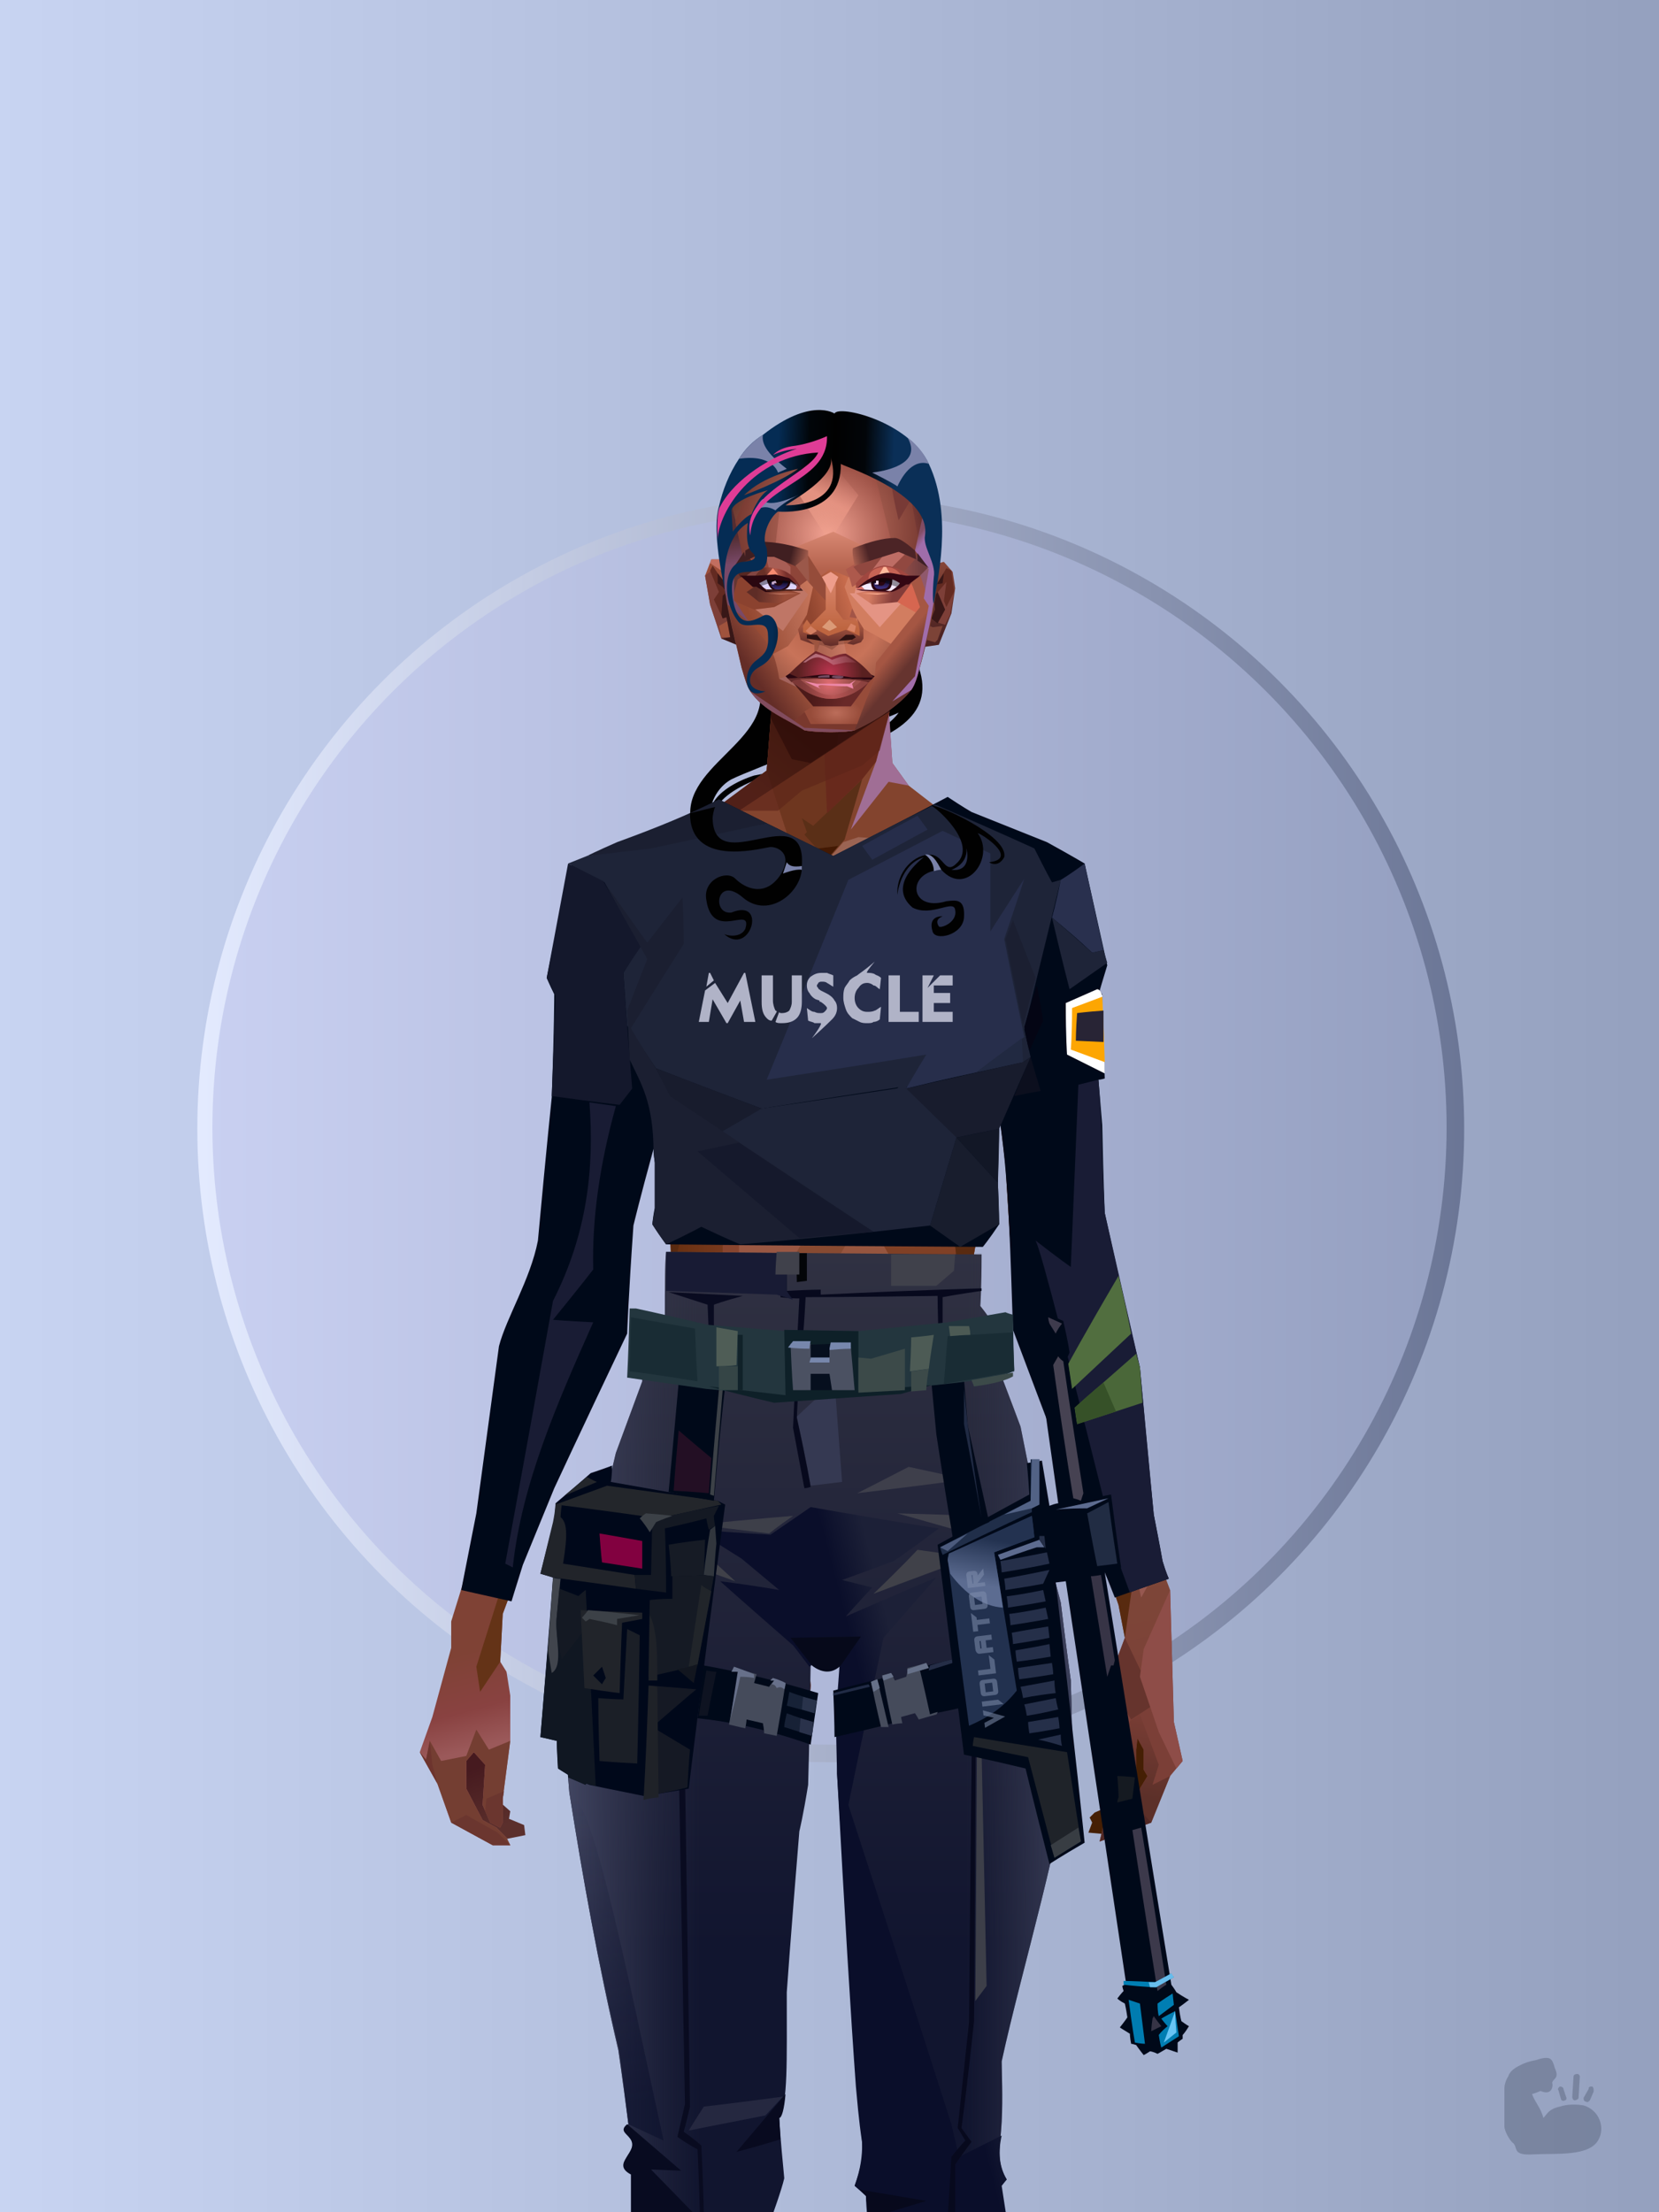 <?xml version="1.0" encoding="UTF-8"?><svg width="1320px" height="1760px" viewBox="0 0 1320 1760" version="1.1" xmlns="http://www.w3.org/2000/svg" xmlns:xlink="http://www.w3.org/1999/xlink"><defs><linearGradient x1="0%" y1="41%" x2="100%" y2="41%" id="id-30352"><stop stop-color="#C8D4F2" offset="0%"></stop><stop stop-color="#94A0BE" offset="100%"></stop></linearGradient><linearGradient x1="0%" y1="50%" x2="100%" y2="50%" id="id-30353"><stop stop-color="#E4EBFF" offset="0%"></stop><stop stop-color="#6A7595" offset="100%"></stop></linearGradient><filter width="106%" height="106%" x="-3%" y="-3%" id="id-30354" filterUnits="objectBoundingBox"><feGaussianBlur in="SourceGraphic" stdDeviation="10"></feGaussianBlur></filter><linearGradient x1="0%" y1="50%" x2="100%" y2="50%" id="id-30355"><stop stop-color="#C9D0F1" offset="0%"></stop><stop stop-color="#949FC0" offset="100%"></stop></linearGradient></defs><g stroke="none" stroke-width="1" fill="none" id="id-30356" fill-rule="evenodd"><g id="id-30357"><rect fill="url(#id-30352)" width="1320" height="1760" x="0" y="0" id="id-30358"></rect><circle cx="661" cy="898" r="504" fill="url(#id-30353)" id="id-30359" filter="url(#id-30354)"></circle><circle cx="660" cy="897" r="491" fill="url(#id-30355)" id="id-30359"></circle></g></g><defs></defs><path d=" M 731,531 C 728,513 603,543 603,543 C 619,590 536,610 551,658 L 567,650 C 579,597 759,611 731,531 Z M 600,617 C 600,617 569,626 565,645 C 567,634 573,625 582,620 C 598,612 702,573 715,567 C 715,567 695,599 600,617 Z" fill="#010101" id="id-73806" fill-rule="nonzero"></path><defs><linearGradient x1="100%" y1="46%" x2="12%" y2="47%" id="id-74155"><stop stop-color="#723722" offset="0%"></stop><stop stop-color="#96513B" offset="21%"></stop><stop stop-color="#9A6555" offset="46%"></stop><stop stop-color="#9F5E49" offset="80%"></stop><stop stop-color="#93523A" offset="100%"></stop></linearGradient><linearGradient x1="53%" y1="81%" x2="50%" y2="21%" id="id-74156"><stop stop-color="#7B3F37" offset="0%"></stop><stop stop-color="#7D4538" offset="24%"></stop><stop stop-color="#834B33" offset="100%"></stop></linearGradient><linearGradient x1="52%" y1="-4%" x2="46%" y2="70%" id="id-74157"><stop stop-color="#834239" offset="0%"></stop><stop stop-color="#5C3029" offset="100%"></stop></linearGradient><linearGradient x1="46%" y1="43%" x2="15%" y2="43%" id="id-74158"><stop stop-color="#924833" offset="0%"></stop><stop stop-color="#683011" offset="100%"></stop></linearGradient><linearGradient x1="54%" y1="37%" x2="12%" y2="72%" id="id-74159"><stop stop-color="#1E0404" offset="0%"></stop><stop stop-color="#34100E" offset="100%"></stop></linearGradient><linearGradient x1="40%" y1="14%" x2="61%" y2="85%" id="id-74160"><stop stop-color="#461A1F" offset="0%"></stop><stop stop-color="#5B2F2C" offset="100%"></stop></linearGradient><linearGradient x1="27%" y1="47%" x2="91%" y2="49%" id="id-74161"><stop stop-color="#784730" offset="0%"></stop><stop stop-color="#BE8BC7" offset="100%"></stop></linearGradient><linearGradient x1="47%" y1="60%" x2="49%" y2="79%" id="id-74162"><stop stop-color="#7F4235" offset="0%"></stop><stop stop-color="#894241" offset="60%"></stop><stop stop-color="#9B595A" offset="100%"></stop></linearGradient><linearGradient x1="29%" y1="56%" x2="69%" y2="53%" id="id-74163"><stop stop-color="#804733" offset="0%"></stop><stop stop-color="#743A2C" offset="8%"></stop><stop stop-color="#7C3D34" offset="18%"></stop><stop stop-color="#5D2920" offset="38%"></stop><stop stop-color="#5B2725" offset="65%"></stop><stop stop-color="#7E4037" offset="81%"></stop><stop stop-color="#4C1B1F" offset="100%"></stop></linearGradient><linearGradient x1="47%" y1="45%" x2="54%" y2="46%" id="id-74164"><stop stop-color="#7A3932" offset="0%"></stop><stop stop-color="#763B2F" offset="62%"></stop><stop stop-color="#5F2C1F" offset="77%"></stop><stop stop-color="#794634" offset="100%"></stop></linearGradient><linearGradient x1="51%" y1="7%" x2="50%" y2="100%" id="id-74165"><stop stop-color="#763D2D" offset="0%"></stop><stop stop-color="#914E49" offset="75%"></stop><stop stop-color="#7B3C3B" offset="100%"></stop></linearGradient><linearGradient x1="51%" y1="11%" x2="49%" y2="93%" id="id-74166"><stop stop-color="#87523F" offset="0%"></stop><stop stop-color="#80482F" offset="73%"></stop><stop stop-color="#865037" offset="100%"></stop></linearGradient><linearGradient x1="51%" y1="-5%" x2="48%" y2="96%" id="id-74167"><stop stop-color="#7D452E" offset="0%"></stop><stop stop-color="#6C3821" offset="100%"></stop></linearGradient><linearGradient x1="50%" y1="19%" x2="50%" y2="69%" id="id-74168"><stop stop-color="#50260A" offset="0%"></stop><stop stop-color="#291000" offset="45%"></stop><stop stop-color="#4C2106" offset="100%"></stop></linearGradient><linearGradient x1="46%" y1="74%" x2="39%" y2="35%" id="id-74169"><stop stop-color="#492117" offset="0%"></stop><stop stop-color="#64311E" offset="51%"></stop><stop stop-color="#713121" offset="100%"></stop></linearGradient><linearGradient x1="46%" y1="16%" x2="49%" y2="82%" id="id-74170"><stop stop-color="#512416" offset="0%" stop-opacity="0.186"></stop><stop stop-color="#482015" offset="100%"></stop></linearGradient><linearGradient x1="41%" y1="19%" x2="50%" y2="100%" id="id-74171"><stop stop-color="#5B2725" offset="0%"></stop><stop stop-color="#50260A" offset="100%"></stop></linearGradient><linearGradient x1="50%" y1="31%" x2="45%" y2="50%" id="id-74172"><stop stop-color="#68361D" offset="0%"></stop><stop stop-color="#894C43" offset="100%"></stop></linearGradient><linearGradient x1="51%" y1="22%" x2="50%" y2="100%" id="id-74173"><stop stop-color="#5D2126" offset="0%"></stop><stop stop-color="#4F1C21" offset="100%"></stop></linearGradient><linearGradient x1="49%" y1="0%" x2="50%" y2="100%" id="id-74174"><stop stop-color="#7A3F2E" offset="0%"></stop><stop stop-color="#793F35" offset="100%"></stop></linearGradient><linearGradient x1="44%" y1="15%" x2="50%" y2="100%" id="id-74175"><stop stop-color="#5B2C1F" offset="0%"></stop><stop stop-color="#50281D" offset="100%"></stop></linearGradient><linearGradient x1="52%" y1="21%" x2="49%" y2="83%" id="id-74176"><stop stop-color="#7F4534" offset="0%"></stop><stop stop-color="#975549" offset="48%"></stop><stop stop-color="#83453F" offset="100%"></stop></linearGradient><linearGradient x1="85%" y1="60%" x2="15%" y2="60%" id="id-74177"><stop stop-color="#864A32" offset="0%"></stop><stop stop-color="#5D2A11" offset="100%"></stop></linearGradient><linearGradient x1="48%" y1="-20%" x2="59%" y2="91%" id="id-74178"><stop stop-color="#96533C" offset="0%"></stop><stop stop-color="#5D2C12" offset="60%"></stop><stop stop-color="#643418" offset="72%"></stop><stop stop-color="#743E24" offset="100%"></stop></linearGradient><linearGradient x1="55%" y1="48%" x2="46%" y2="33%" id="id-74179"><stop stop-color="#743F2A" offset="0%"></stop><stop stop-color="#7E462E" offset="86%"></stop><stop stop-color="#764228" offset="100%"></stop></linearGradient><linearGradient x1="50%" y1="19%" x2="50%" y2="78%" id="id-74180"><stop stop-color="#401900" offset="0%"></stop><stop stop-color="#522003" offset="50%"></stop><stop stop-color="#371900" offset="100%"></stop></linearGradient><linearGradient x1="50%" y1="10%" x2="50%" y2="43%" id="id-74181"><stop stop-color="#85462C" offset="0%"></stop><stop stop-color="#602C13" offset="15%"></stop><stop stop-color="#652D15" offset="68%"></stop><stop stop-color="#592A10" offset="100%"></stop></linearGradient><linearGradient x1="89%" y1="50%" x2="9%" y2="52%" id="id-74182"><stop stop-color="#401D02" offset="0%"></stop><stop stop-color="#995734" offset="53%" stop-opacity="0.199"></stop><stop stop-color="#5A2A10" offset="75%"></stop><stop stop-color="#411900" offset="100%"></stop></linearGradient><linearGradient x1="44%" y1="70%" x2="86%" y2="30%" id="id-74183"><stop stop-color="#9A5741" offset="0%"></stop><stop stop-color="#9C6A5F" offset="100%"></stop></linearGradient><linearGradient x1="19%" y1="86%" x2="73%" y2="32%" id="id-74184"><stop stop-color="#703010" offset="0%"></stop><stop stop-color="#A66353" offset="40%"></stop><stop stop-color="#AE745F" offset="100%"></stop></linearGradient><linearGradient x1="35%" y1="94%" x2="47%" y2="12%" id="id-74185"><stop stop-color="#723C23" offset="0%"></stop><stop stop-color="#966556" offset="40%"></stop><stop stop-color="#AC715D" offset="46%"></stop><stop stop-color="#A36655" offset="100%"></stop></linearGradient><linearGradient x1="50%" y1="54%" x2="27%" y2="9%" id="id-74186"><stop stop-color="#DDAB90" offset="0%"></stop><stop stop-color="#DDAB90" offset="100%" stop-opacity="0.078"></stop></linearGradient><linearGradient x1="20%" y1="36%" x2="93%" y2="69%" id="id-74187"><stop stop-color="#A36150" offset="0%"></stop><stop stop-color="#9D604E" offset="70%"></stop><stop stop-color="#803A19" offset="100%"></stop></linearGradient><linearGradient x1="36%" y1="84%" x2="25%" y2="44%" id="id-74188"><stop stop-color="#663D38" offset="0%" stop-opacity="0.509"></stop><stop stop-color="#57260A" offset="35%" stop-opacity="0.675"></stop><stop stop-color="#763217" offset="100%" stop-opacity="0"></stop></linearGradient><linearGradient x1="63%" y1="95%" x2="43%" y2="20%" id="id-74189"><stop stop-color="#7C3C2B" offset="0%"></stop><stop stop-color="#8A4B32" offset="46%"></stop><stop stop-color="#88452F" offset="100%"></stop></linearGradient><linearGradient x1="40%" y1="0%" x2="50%" y2="86%" id="id-74190"><stop stop-color="#804025" offset="0%"></stop><stop stop-color="#955542" offset="100%"></stop></linearGradient><linearGradient x1="50%" y1="0%" x2="50%" y2="92%" id="id-74191"><stop stop-color="#B56F5E" offset="0%"></stop><stop stop-color="#8B4E35" offset="100%"></stop></linearGradient><linearGradient x1="33%" y1="79%" x2="21%" y2="44%" id="id-74192"><stop stop-color="#936354" offset="0%"></stop><stop stop-color="#633117" offset="28%"></stop><stop stop-color="#763C17" offset="100%" stop-opacity="0"></stop></linearGradient><linearGradient x1="4%" y1="47%" x2="92%" y2="45%" id="id-74193"><stop stop-color="#391108" offset="0%"></stop><stop stop-color="#501A0F" offset="17%" stop-opacity="0.753"></stop><stop stop-color="#6B3127" offset="48%" stop-opacity="0.386"></stop><stop stop-color="#4A1C15" offset="78%" stop-opacity="0.762"></stop><stop stop-color="#411610" offset="100%"></stop></linearGradient><linearGradient x1="60%" y1="45%" x2="67%" y2="53%" id="id-74194"><stop stop-color="#A3716E" offset="0%"></stop><stop stop-color="#CB93A9" offset="100%"></stop></linearGradient><linearGradient x1="48%" y1="15%" x2="54%" y2="81%" id="id-74195"><stop stop-color="#8C4A35" offset="0%"></stop><stop stop-color="#965850" offset="100%"></stop></linearGradient><linearGradient x1="47%" y1="44%" x2="50%" y2="61%" id="id-74196"><stop stop-color="#3E0D06" offset="0%" stop-opacity="0.175"></stop><stop stop-color="#33100B" offset="100%"></stop></linearGradient><linearGradient x1="26%" y1="-7%" x2="50%" y2="96%" id="id-74197"><stop stop-color="#37373F" offset="0%"></stop><stop stop-color="#19191D" offset="100%"></stop></linearGradient><linearGradient x1="50%" y1="12%" x2="59%" y2="82%" id="id-74198"><stop stop-color="#252525" offset="0%"></stop><stop stop-color="#101010" offset="100%"></stop></linearGradient><linearGradient x1="25%" y1="-16%" x2="50%" y2="98%" id="id-74199"><stop stop-color="#37373F" offset="0%"></stop><stop stop-color="#19191D" offset="100%"></stop></linearGradient><linearGradient x1="75%" y1="39%" x2="50%" y2="93%" id="id-74200"><stop stop-color="#252525" offset="0%"></stop><stop stop-color="#000000" offset="100%"></stop></linearGradient></defs><g transform=" translate(334,549)" id="id-74201"><polygon points="561 754 565 871 565 881 537 893 533 897 535 901 532 909 543 910 597 864" fill="#451F04" id="id-74202"></polygon><polygon points="537 282 539 246 535 195 529 158 522 137 484 118 440 111 212 111 188 113 157 123 121 139 111 186 108 221 109 290" fill="url(#id-74155)" id="id-74202"></polygon><polygon points="467 393 474 506 503 589 537 672 556 728 561 754 546 794 552 851 551 861 552 874 556 885 567 882 568 866 570 860 570 843 571 834 576 843 576 859 579 864 573 874 571 884 544 903 541 916 582 901 597 864 607 852 600 821 597 716 589 695 582 655 569 523 544 425" fill="url(#id-74156)" id="id-74202"></polygon><polygon points="546 794 552 851 551 861 552 874 556 885 567 882 568 866 570 860 570 843 571 834 576 843 576 859 579 864 573 874 571 884 544 903 541 916 582 901 597 864 583 871 588 855 573 815 561 823" fill="url(#id-74157)" id="id-74202"></polygon><polygon points="552 851 551 861 552 874 556 887 567 884 568 866 570 860 558 860" fill="#552B28" id="id-74202"></polygon><polygon points="544 906 541 916 582 901 571 889" fill="#512926" id="id-74202"></polygon><polygon points="561 754 548 789 566 819 586 806" fill="#66342D" id="id-74202"></polygon><polygon points="486 648 477 599 453 529 440 504 437 490 439 460 449 402 456 340 188 343 198 411 202 493 162 596 153 638 266 693 319 721 386 693" fill="url(#id-74158)" id="id-74202"></polygon><polygon points="486 648 477 599 453 529 440 504 437 490 439 460 449 402 456 340 296 353 376 634" fill="#804025" id="id-74202"></polygon><g transform=" translate(188,0)" id="id-74211"><polygon points="274 114 253 111 232 100 201 76 188 58 184 1 93 1 88 64 25 111 1 113 103 123 121 135 134 138 149 121 161 117 187 119 225 114" fill="#83442E" id="id-74202"></polygon><polygon points="201 76 188 58 185 12 175 57 155 111 185 73" fill="#A06E95" id="id-74202"></polygon><polygon points="149 1 93 1 88 64 108 126 121 135 133 138" fill="#6E361F" id="id-74202"></polygon><polygon points="116 102 120 113 118 115 136 135 150 119 164 71 125 108" fill="#5A2F17" id="id-74215"></polygon><polygon points="121 127 133 138 145 124" fill="#431903" id="id-74216"></polygon><polygon points="136 98 164 71 175 57 186 17 134 51" fill="#68291C" id="id-74217"></polygon><polygon points="97 96 116 80 164 60 178 48 186 17 184 1 93 1 88 64 45 96" fill="#5E2519" opacity="0.654" id="id-74202"></polygon><polygon points="186 17 184 1 93 1 88 64 45 96 66 96" fill="url(#id-74159)" opacity="0.467" id="id-74202"></polygon><polygon points="123 58 176 23 186 17 184 1 93 1 91 22 108 55" fill="#1E0404" opacity="0.434" id="id-74202"></polygon></g><polygon points="41 844 33 856 36 895 64 915 84 911 83 903 71 898 72 892 63 884 52 849" fill="url(#id-74160)" id="id-74202"></polygon><polygon points="315 152 285 173 320 188 357 166" fill="#AA6D58" id="id-74222"></polygon><polygon points="327 150 370 130 342 127" fill="#7D452B" id="id-74223"></polygon><polygon points="301 142 303 148 243 131 240 119 276 119" fill="#7B442B" id="id-74224"></polygon><polygon points="159 149 206 123 269 123 303 144 297 118 188 113 157 123 121 139" fill="url(#id-74161)" id="id-74202"></polygon><polygon points="157 123 121 139 153 167 196 134" fill="#BE8CA3" id="id-74202"></polygon><polygon points="89 584 77 541 62 551 45 658 34 712 25 741 25 762 10 817 0 845 14 870 25 901 58 919 72 919 69 913 61 905 50 899 37 874 37 852 43 845 52 855 50 887 56 901 64 905 66 901 66 882 72 836 72 800 69 781 64 773 66 735 85 684 121 599 162 510" fill="url(#id-74162)" id="id-74202"></polygon><polygon points="89 584 77 541 62 551 45 658 48 715 121 599 162 510" fill="#7A432A" id="id-74202"></polygon><polygon points="55 843 45 827 37 848 17 852 8 836 5 851 0 845 14 870 25 901 58 919 72 919 69 913 61 905 50 899 37 874 37 852 43 845 52 855 50 887 56 901 64 905 66 901 66 882 72 836" fill="#743E32" id="id-74202"></polygon><polygon points="53 882 52 892 56 901 64 905 66 901 66 882 67 876" fill="#6B362F" id="id-74202"></polygon><polygon points="25 901 58 919 72 919 62 909 37 895" fill="#6B362F" id="id-74202"></polygon><polygon points="160 467 145 488 108 578 45 777 48 797 64 773 66 735 85 684 121 599 162 510" fill="#643317" id="id-74202"></polygon><polygon points="169 1211 277 1211 282 1183 281 1150 284 1127 286 1114 285 1063 293 972 306 866 311 792 309 768 323 771 337 768 333 817 333 855 339 924 346 1008 348 1113 351 1130 353 1176 361 1211 461 1211 458 1191 456 1170 460 1133 461 1082 505 905 516 839 518 826 512 762 503 706 486 648 482 629 386 690 318 718 266 690 184 629 153 637 132 731 119 781 118 813 123 862 131 916 166 1094 176 1179" fill="url(#id-74163)" id="id-74202"></polygon><polygon points="463 664 416 771 400 819 392 1125 359 1178 398 1204 441 1153 461 1082 505 905 516 839 518 826 515 789 490 714" fill="url(#id-74164)" id="id-74202"></polygon><polygon points="422 1160 395 1199 365 1171 401 1149 384 1120 391 983 411 786 416 771 448 697 454 1013 445 1116 407 1149" fill="url(#id-74165)" id="id-74235"></polygon><polygon points="121 139 111 186 108 221 109 290 96 438 89 464 69 510 89 585 162 510 167 425 162 241" fill="url(#id-74166)" id="id-74202"></polygon><polygon points="101 466 103 488 106 510 160 447 179 359 164 232 187 184 186 179 132 181 161 234 161 321 149 376 151 384 123 461 114 466" fill="url(#id-74167)" id="id-74237"></polygon><polygon points="96 438 89 464 69 510 51 621 101 520 96 476" fill="#82566B" id="id-74202"></polygon><polygon points="96 451 128 365 134 316 121 139 111 186 108 221 109 290 96 438" fill="#643317" id="id-74202"></polygon><polygon points="184 241 177 248 162 225 138 289 161 321 170 375 161 420 151 411 162 510 167 425 188 343" fill="url(#id-74168)" id="id-74202"></polygon><polygon points="284 1127 286 1114 285 1063 293 972 306 866 311 792 309 768 323 771 337 768 333 817 333 855 339 924 346 1008 375 889 416 771 463 664 490 714 515 790 512 762 503 706 486 648 477 599 471 583 420 650 316 720 201 654 244 742 264 824 275 994" fill="url(#id-74169)" id="id-74202"></polygon><polygon points="298 930 306 866 311 792 309 768 323 771 337 768 333 817 333 855 336 894 347 826 360 784 378 733 388 687 321 739 254 687 267 736 291 821" fill="url(#id-74170)" id="id-74202"></polygon><polygon points="348 1093 348 1113 351 1130 353 1176 361 1211 461 1211 439 1155 422 1136 403 1148 429 1168 400 1202 370 1170 382 1125" fill="url(#id-74171)" id="id-74202"></polygon><polygon points="10 855 8 836 5 851 0 845 14 870" fill="#6D342E" id="id-74202"></polygon><polygon points="520 500 516 520 544 629 474 500 490 399" fill="url(#id-74172)" id="id-74245"></polygon><polygon points="461 1211 458 1191 456 1170 460 1133 461 1082 439 1155 450 1211" fill="url(#id-74173)" id="id-74202"></polygon><polygon points="220 1149 259 1115 240 1063 232 973 266 819 240 713 201 661 158 650 201 784 183 925 170 1083" fill="url(#id-74174)" id="id-74247"></polygon><polygon points="169 1211 277 1211 282 1183 281 1150 284 1127 286 1114 286 1098 226 1211 207 1211 196 1121 173 1078 150 1014 166 1094 176 1179" fill="url(#id-74175)" id="id-74202"></polygon><polygon points="173 1078 183 924 150 1014" fill="#6B352C" id="id-74202"></polygon><polygon points="169 1211 239 1211 230 1196 204 1175 173 1150 176 1179" fill="#521E24" opacity="0.574" id="id-74202"></polygon><polygon points="221 1130 240 1097 224 1063 224 983 240 804 217 698 190 668 212 771 212 910 190 998 181 1094" fill="url(#id-74176)" id="id-74247"></polygon><polygon points="217 795 221 692 200 667 169 658 200 737" fill="#9C5F46" id="id-74252"></polygon><polygon points="511 476 492 419 481 447 484 356 521 274 533 417" fill="url(#id-74177)" id="id-74253"></polygon><polygon points="569 523 544 425 542 346 537 282 539 246 535 195 529 158 522 137 494 161 419 158 471 211 516 290 525 411 511 477 518 507 535 462 562 543" fill="url(#id-74178)" id="id-74202"></polygon><polygon points="486 389 533 243 501 167 464 207 451 247 463 265" fill="url(#id-74179)" id="id-74255"></polygon><polygon points="473 490 474 506 503 589 537 672 556 728 561 754 567 712 543 623" fill="#582A0F" id="id-74202"></polygon><polygon points="460 328 466 378 474 506 490 425 486 392 469 274 479 230 461 260 454 251" fill="url(#id-74180)" id="id-74202"></polygon><polygon points="440 504 437 490 439 460 449 402 456 340 458 328 325 282 188 343 198 411 202 493 162 596 157 621 161 633 169 599 173 570 204 506 202 458 217 402 286 365 321 352 353 360 422 402 431 493 437 520" fill="url(#id-74181)" id="id-74202"></polygon><polygon points="451 385 456 340 458 328 364 340 330 308 268 343 188 343 194 379 262 368 312 343 335 340 381 368" fill="url(#id-74182)" id="id-74202"></polygon><polygon points="286 328 306 310 330 274 453 252 464 205 421 156 317 204 219 165 210 154 188 180" fill="url(#id-74183)" id="id-74260"></polygon><path d=" M 422,195 L 405,190 C 377,190 357,198 343,214 C 329,230 322,250 323,276 C 324,301 331,320 345,333 C 365,351 384,356 405,356 C 425,356 444,347 450,342 C 454,339 457,335 460,328 C 463,323 466,317 467,308 C 469,294 466,276 457,254 L 422,195 Z" fill="url(#id-74184)" id="id-74261"></path><path d=" M 422,195 L 417,175 C 386,188 366,196 358,201 C 355,203 351,206 348,208 C 348,209 381,253 448,342 C 454,338 459,332 463,324 C 469,310 469,301 469,293 C 469,287 465,275 459,257 L 422,195 Z" fill="url(#id-74185)" id="id-74261"></path><path d=" M 375,226 C 338,253 343,276 343,284 C 343,291 353,319 371,335 C 379,342 422,349 447,331 C 468,316 472,294 458,265 C 427,221 400,208 375,226 Z" fill="url(#id-74186)" opacity="0.282" id="id-74261"></path><path d=" M 272,205 C 260,199 243,200 221,209 C 187,227 169,258 168,303 C 167,319 184,342 190,346 C 197,351 212,356 239,353 C 257,351 272,344 284,333 C 303,312 312,288 309,260 C 305,217 291,214 272,205 Z" fill="url(#id-74187)" id="id-74264"></path><path d=" M 340,285 C 333,252 328,240 326,248 C 324,254 323,263 323,276 C 324,301 331,320 345,333 C 365,351 382,356 404,356 C 425,356 444,347 450,342 C 456,337 465,325 468,308 C 472,290 465,276 463,268 C 461,263 460,259 458,255 L 442,290 L 399,304 L 366,300 L 340,285 Z" fill="url(#id-74188)" id="id-74261"></path><path d=" M 153,637 L 149,654 L 132,731 L 130,739 C 133,730 135,723 137,718 C 140,709 147,691 149,680 C 151,671 155,655 161,633 L 172,570 L 162,596 L 153,637 Z" fill="#7D362E" id="id-74202"></path><path d=" M 259,203 C 254,199 240,185 217,163 L 210,153 L 186,180 C 192,211 192,231 186,239 C 175,256 168,277 168,303 C 168,324 190,352 239,344 C 252,342 274,217 259,203 Z" fill="#A36150" id="id-74264"></path><polygon points="175 565 203 550 234 558 241 520 203 455 203 507" fill="#5E2D13" id="id-74268"></polygon><polygon points="241 442 241 518 229 556 233 629 266 657 316 707 381 659 395 629 364 504 350 504 301 380" fill="url(#id-74189)" id="id-74269"></polygon><polygon points="432 626 427 589 407 518 414 505 450 568 470 618" fill="url(#id-74190)" id="id-74270"></polygon><polygon points="302 376 254 442 254 546 302 590 364 568 364 504 350 504 376 454 345 400" fill="url(#id-74191)" opacity="0.599" id="id-74269"></polygon><polygon points="317 480 342 436 319 413 300 447" fill="#874A31" id="id-74272"></polygon><polygon points="304 541 318 507 329 541 314 549" fill="#774029" id="id-74273"></polygon><polygon points="306 543 316 578 329 541" fill="#935F42" id="id-74274"></polygon><path d=" M 178,333 C 179,334 180,336 182,338 C 184,342 186,343 189,346 C 190,347 197,351 206,353 C 215,354 226,355 239,353 C 257,351 272,344 284,333 C 293,322 299,313 302,305 C 304,301 307,293 309,277 C 310,274 310,268 309,260 L 228,277 L 207,295 L 178,333 Z" fill="url(#id-74192)" id="id-74264"></path><polygon points="306 543 308 550 324 556 329 541" fill="#9E7261" id="id-74274"></polygon><polygon points="308 543 318 525 323 542 314 548" fill="#3C1E03" id="id-74277"></polygon><polygon points="152 641 162 596 176 561 185 617 214 602 246 628 323 690 404 628 423 605 454 605 470 577 477 599 482 629 388 689 337 768 323 771 309 768 259 688 175 639 142 688" fill="url(#id-74193)" opacity="0.442" id="id-74278"></polygon><polygon points="490 154 522 137 484 118 412 123" fill="url(#id-74194)" id="id-74202"></polygon><polygon points="573 785 588 829 602 858 607 852 600 821 597 716 576 763" fill="#8E4D48" id="id-74202"></polygon><polygon points="574 722 589 695 582 655 533 542" fill="url(#id-74195)" id="id-74202"></polygon><polygon points="172 640 241 690 309 768 323 771 338 768 395 706 469 661 404 650 313 706 217 629" fill="url(#id-74196)" opacity="0.571" id="id-74282"></polygon><g transform=" translate(188,270)" id="id-74283"><polygon points="207 13 207 10 217 2 220 2 239 21 258 39 260 42 250 51 246 52 226 33" fill="url(#id-74197)" id="id-74284"></polygon><polygon points="208 40 218 50 222 50 240 33 257 13 257 9 247 0 244 1 230 19 209 36" fill="url(#id-74198)" id="id-74285"></polygon><polygon points="1 13 1 10 10 2 15 2 32 21 50 39 52 42 42 52 38 52 19 33" fill="url(#id-74199)" id="id-74284"></polygon><polygon points="0 43 10 53 14 53 33 35 50 15 50 11 40 3 36 4 19 23 1 39" fill="url(#id-74200)" id="id-74285"></polygon></g></g><defs><linearGradient x1="50%" y1="0%" x2="50%" y2="85%" id="id-74953"><stop stop-color="#874639" offset="0%"></stop><stop stop-color="#4D2322" offset="100%"></stop></linearGradient><radialGradient cx="50%" cy="55%" r="91%" id="id-74954" fx="50%" fy="55%" gradientTransform=" translate(0.500,0.550) scale(1,0.697) rotate(-90) scale(1,0.712) translate(-0.500,-0.550)"><stop stop-color="#A3513A" offset="0%"></stop><stop stop-color="#C87359" offset="39%"></stop><stop stop-color="#291013" offset="100%"></stop></radialGradient><linearGradient x1="11%" y1="60%" x2="57%" y2="52%" id="id-74955"><stop stop-color="#944831" offset="0%"></stop><stop stop-color="#B46750" offset="48%"></stop><stop stop-color="#D27D60" offset="100%"></stop></linearGradient><linearGradient x1="46%" y1="46%" x2="22%" y2="61%" id="id-74956"><stop stop-color="#A0543D" offset="0%"></stop><stop stop-color="#642D27" offset="100%"></stop></linearGradient><linearGradient x1="48%" y1="50%" x2="57%" y2="65%" id="id-74957"><stop stop-color="#A55643" offset="0%"></stop><stop stop-color="#66342F" offset="100%"></stop></linearGradient><linearGradient x1="100%" y1="38%" x2="17%" y2="50%" id="id-74958"><stop stop-color="#CB7B65" offset="0%"></stop><stop stop-color="#AE6452" offset="100%"></stop></linearGradient><linearGradient x1="47%" y1="27%" x2="48%" y2="50%" id="id-74959"><stop stop-color="#532D32" offset="0%"></stop><stop stop-color="#794968" offset="100%"></stop></linearGradient><radialGradient cx="47%" cy="70%" r="97%" id="id-74960" fx="47%" fy="70%" gradientTransform=" translate(0.467,0.700) scale(0.592,1) rotate(-93) translate(-0.467,-0.700)"><stop stop-color="#D17F6C" offset="0%"></stop><stop stop-color="#622923" offset="100%"></stop></radialGradient><linearGradient x1="42%" y1="43%" x2="61%" y2="33%" id="id-74961"><stop stop-color="#783A36" offset="0%"></stop><stop stop-color="#632F2B" offset="100%"></stop></linearGradient><radialGradient cx="45%" cy="79%" r="81%" id="id-74962" fx="45%" fy="79%" gradientTransform=" translate(0.447,0.790) scale(0.833,1) rotate(-90) scale(1,1) translate(-0.447,-0.790)"><stop stop-color="#F2A292" offset="0%"></stop><stop stop-color="#93483D" offset="100%"></stop></radialGradient><linearGradient x1="58%" y1="0%" x2="20%" y2="89%" id="id-74963"><stop stop-color="#D48072" offset="0%" stop-opacity="0"></stop><stop stop-color="#E49281" offset="46%"></stop><stop stop-color="#F2A38F" offset="100%" stop-opacity="0.432"></stop></linearGradient><linearGradient x1="52%" y1="22%" x2="50%" y2="16%" id="id-74964"><stop stop-color="#A06DAA" offset="0%"></stop><stop stop-color="#A471B2" offset="100%" stop-opacity="0.398"></stop></linearGradient><radialGradient cx="45%" cy="76%" r="54%" id="id-74965" fx="45%" fy="76%" gradientTransform=" translate(0.455,0.761) scale(0.673,1) scale(1,0.612) translate(-0.455,-0.761)"><stop stop-color="#BC6D5A" offset="0%"></stop><stop stop-color="#974C3A" offset="100%"></stop></radialGradient><linearGradient x1="50%" y1="0%" x2="50%" y2="73%" id="id-74966"><stop stop-color="#D88873" offset="0%"></stop><stop stop-color="#B4624D" offset="100%"></stop></linearGradient><linearGradient x1="25%" y1="52%" x2="67%" y2="55%" id="id-74967"><stop stop-color="#D37B62" offset="0%"></stop><stop stop-color="#843C39" offset="100%"></stop></linearGradient><linearGradient x1="71%" y1="52%" x2="18%" y2="50%" id="id-74968"><stop stop-color="#994D39" offset="0%"></stop><stop stop-color="#5E2C26" offset="100%"></stop></linearGradient><linearGradient x1="94%" y1="63%" x2="50%" y2="63%" id="id-74969"><stop stop-color="#6F3D40" offset="0%"></stop><stop stop-color="#AD594C" offset="100%"></stop></linearGradient><linearGradient x1="50%" y1="0%" x2="50%" y2="84%" id="id-74970"><stop stop-color="#0B071E" offset="0%"></stop><stop stop-color="#3C2F7B" offset="100%"></stop></linearGradient><linearGradient x1="75%" y1="46%" x2="36%" y2="49%" id="id-74971"><stop stop-color="#772F2B" offset="0%"></stop><stop stop-color="#B35849" offset="46%"></stop><stop stop-color="#693027" offset="100%"></stop></linearGradient><linearGradient x1="50%" y1="0%" x2="50%" y2="84%" id="id-74972"><stop stop-color="#0B071E" offset="0%"></stop><stop stop-color="#3C2F7B" offset="100%"></stop></linearGradient><linearGradient x1="28%" y1="50%" x2="72%" y2="55%" id="id-74973"><stop stop-color="#4C1A19" offset="0%"></stop><stop stop-color="#692928" offset="100%"></stop></linearGradient><radialGradient cx="50%" cy="28%" r="98%" id="id-74974" fx="50%" fy="28%" gradientTransform=" translate(0.500,0.278) scale(0.259,1) rotate(90) scale(1,1) translate(-0.500,-0.278)"><stop stop-color="#DF6C71" offset="0%"></stop><stop stop-color="#9F504C" offset="100%"></stop></radialGradient><linearGradient x1="13%" y1="50%" x2="90%" y2="50%" id="id-74975"><stop stop-color="#682929" offset="0%"></stop><stop stop-color="#B85454" offset="54%"></stop><stop stop-color="#833A38" offset="100%"></stop></linearGradient><radialGradient cx="48%" cy="82%" r="121%" id="id-74976" fx="48%" fy="82%" gradientTransform=" translate(0.483,0.816) scale(0.316,1) rotate(-95) translate(-0.483,-0.816)"><stop stop-color="#BA354F" offset="0%"></stop><stop stop-color="#592020" offset="100%"></stop></radialGradient><linearGradient x1="32%" y1="49%" x2="112%" y2="53%" id="id-74977"><stop stop-color="#F6B8CB" offset="0%"></stop><stop stop-color="#78272F" offset="100%"></stop></linearGradient><linearGradient x1="50%" y1="0%" x2="50%" y2="100%" id="id-74978"><stop stop-color="#693C4E" offset="0%"></stop><stop stop-color="#7A5771" offset="100%"></stop></linearGradient><linearGradient x1="50%" y1="0%" x2="50%" y2="100%" id="id-74979"><stop stop-color="#693C4E" offset="0%"></stop><stop stop-color="#7A5771" offset="100%"></stop></linearGradient><linearGradient x1="-8%" y1="57%" x2="25%" y2="53%" id="id-74980"><stop stop-color="#C06E59" offset="0%"></stop><stop stop-color="#4C2426" offset="100%"></stop></linearGradient><linearGradient x1="106%" y1="53%" x2="76%" y2="50%" id="id-74981"><stop stop-color="#C06F5A" offset="0%"></stop><stop stop-color="#401F21" offset="100%"></stop></linearGradient><linearGradient x1="81%" y1="45%" x2="17%" y2="63%" id="id-74982"><stop stop-color="#C86C4D" offset="0%"></stop><stop stop-color="#90452F" offset="100%"></stop></linearGradient><linearGradient x1="50%" y1="14%" x2="50%" y2="87%" id="id-74983"><stop stop-color="#D37E62" offset="0%"></stop><stop stop-color="#BE6540" offset="100%"></stop></linearGradient><linearGradient x1="50%" y1="29%" x2="50%" y2="100%" id="id-74984"><stop stop-color="#A4543F" offset="0%"></stop><stop stop-color="#602B28" offset="100%"></stop></linearGradient></defs><g transform=" translate(561,332)" id="id-74985"><g transform=" translate(172,115)" id="id-74986"><polygon points="14 1 18 0 25 8 27 21 24 41 14 66 0 68" fill="url(#id-74953)" id="id-74987"></polygon><polygon points="12 48 19 50 23 42 26 24 20 12 12 22" fill="#7D3F38" id="id-74988"></polygon><polygon points="11 21 17 10 20 5 24 7 26 24 20 36 18 31 20 16 9 29" fill="#632A21" id="id-74989"></polygon><polygon points="10 28 11 38 8 45 13 49 19 38 13 24" fill="#381717" id="id-74990"></polygon><polygon points="12 18 17 17 18 9" fill="#381717" id="id-74991"></polygon><polygon points="17 51 9 52 7 51 4 62 11 64 13 62" fill="#7C4337" id="id-74992"></polygon></g><g transform=" translate(0,113)" id="id-74993"><polygon points="13 0 5 0 0 13 4 36 13 63 25 67" fill="#9B4D38" id="id-74994"></polygon><polygon points="5 9 0 13 4 36 13 63 25 67 13 24" fill="#7D3F38" id="id-74994"></polygon><polygon points="18 46 14 47 7 32 11 26 4 9 6 5 16 20 17 29" fill="#632A21" id="id-74996"></polygon><polygon points="13 62 20 62 18 49 11 53" fill="#A0533D" id="id-74997"></polygon><polygon points="25 68 13 63 20 62 17 46 14 47 13 44 14 29 17 26 14 22 10 19 10 11 17 20" fill="#381717" id="id-74998"></polygon><polygon points="13 9 4 3 5 0 12 0" fill="#C26E60" id="id-74999"></polygon></g><path d=" M 29,199 C 21,165 17,151 15,130 C 4,44 33,0 103,0 C 180,0 191,63 186,119 C 183,157 173,191 170,202 C 169,206 167,213 164,217 C 155,229 135,242 119,249 C 112,251 89,251 79,249 C 65,240 47,234 36,218 C 33,213 32,209 29,199 Z" fill="url(#id-74954)" id="id-75000"></path><polygon points="122 166 151 182 171 155 113 120 77 124 20 148 51 190 66 182 86 155" fill="url(#id-74955)" id="id-75001"></polygon><polygon points="115 140 139 167 156 148 121 130 119 140" fill="#E49484" id="id-75002"></polygon><polygon points="169 156 153 147 164 132 174 151" fill="#D66650" id="id-75003"></polygon><path d=" M 29,199 C 24,176 20,162 18,149 C 18,148 33,157 51,182 C 54,187 57,195 59,208 C 110,231 130,244 119,249 C 112,251 89,251 79,249 C 65,240 47,234 36,218 C 33,213 32,209 29,199 Z" fill="url(#id-74956)" id="id-75000"></path><path d=" M 119,249 C 112,251 89,251 79,249 C 77,247 74,245 70,242 L 80,234 L 131,223 C 125,240 121,248 119,249 Z" fill="#79382D" id="id-75000"></path><path d=" M 135,207 L 136,195 L 171,151 L 164,131 L 171,125 C 178,143 181,152 181,154 C 177,177 172,195 170,202 C 169,206 167,213 164,217 C 155,229 135,242 119,249 L 135,207 Z" fill="url(#id-74957)" id="id-75000"></path><polygon points="179 117 171 125 177 143" fill="#90596C" id="id-75000"></polygon><polygon points="89 188 91 178 110 176 113 191 99 195" fill="url(#id-74958)" id="id-75008"></polygon><polygon points="87 187 87 181 78 175 104 155 123 177 113 180 106 181 101 185 95 182 91 181 89 187" fill="#56281B" opacity="0.297" id="id-75009"></polygon><path d=" M 119,249 C 112,251 89,251 79,249 C 65,240 47,234 36,218 L 79,247 L 119,249 Z" fill="#814C5E" id="id-75000"></path><polygon points="23 119 31 133 45 121 34 111" fill="#562722" id="id-75011"></polygon><polygon points="23 119 23 141 31 133" fill="#663632" id="id-75011"></polygon><path d=" M 18,149 C 17,143 15,136 15,130 C 14,120 13,111 13,103 L 21,70 L 32,111 L 23,119 L 23,145 L 35,163 L 18,149 Z" fill="url(#id-74959)" id="id-75000"></path><path d=" M 30,111 L 24,83 C 36,49 59,30 92,24 C 126,19 155,33 180,67 L 186,98 L 183,119 L 99,103 L 30,111 Z" fill="url(#id-74960)" id="id-75014"></path><path d=" M 180,58 L 186,98 L 183,119 L 171,104 L 164,65 L 154,82 C 147,53 146,38 149,36 C 160,43 170,50 180,58 Z" fill="url(#id-74961)" id="id-75014"></path><polygon points="56 102 62 49 99 32 135 45 149 102 99 109" fill="url(#id-74962)" id="id-75016"></polygon><polygon points="92 39 75 62 99 99 122 62 103 39" fill="url(#id-74963)" id="id-75017"></polygon><path d=" M 149,226 L 167,206 L 178,150 L 174,144 L 178,121 L 167,106 L 174,75 L 184,97 L 181,113 L 184,132 C 180,165 172,193 170,202 C 169,206 167,213 164,217 L 149,226 Z" fill="url(#id-74964)" id="id-75000"></path><polygon points="135 207 121 244 84 244 79 234 86 230" fill="url(#id-74965)" id="id-75000"></polygon><polygon points="70 104 102 91 136 107 109 132 81 126" fill="url(#id-74966)" id="id-75020"></polygon><polygon points="39 152 62 170 82 141 75 134" fill="#BF7666" id="id-75021"></polygon><polygon points="76 140 55 151 39 153 25 147 23 146 23 140 26 129 29 127" fill="#8B422F" id="id-75022"></polygon><polygon points="120 140 133 149 153 147 164 132" fill="url(#id-74967)" id="id-75023"></polygon><polygon points="39 135 33 139 43 147 59 148 76 140" fill="url(#id-74968)" id="id-75024"></polygon><polygon points="117 135 127 129 169 128 177 120 169 111 146 101 112 121 115 128" fill="url(#id-74969)" id="id-75025"></polygon><polygon points="124 126 118 119 146 104 167 113 158 123" fill="#914840" id="id-75026"></polygon><polygon points="131 124 144 107 161 107 147 121" fill="#BE6D65" id="id-75027"></polygon><path d=" M 120,136 L 120,132 C 127,124 134,119 142,118 C 149,118 157,121 165,128 L 120,136 Z" fill="#A04740" id="id-75028"></path><path d=" M 130,129 C 130,123 134,120 142,119 C 149,119 154,121 157,128 L 130,129 Z" fill="#C76355" id="id-75028"></path><polygon points="138 126 142 119 144 119 148 126" fill="#FEB99C" id="id-75030"></polygon><polygon points="125 138 148 138 158 132 148 126 137 127 124 134" fill="#F4EAFF" id="id-75031"></polygon><polygon points="127 137 124 134 120 137" fill="#D8706A" id="id-75032"></polygon><path d=" M 132,131 C 132,134 133,136 134,137 C 137,139 142,139 146,137 C 148,136 149,133 149,128 C 145,127 142,127 140,127 C 138,128 135,129 132,131 Z" fill="#2A0610" id="id-75033"></path><path d=" M 134,132 C 134,134 135,135 136,136 C 138,137 140,137 144,136 C 146,135 147,133 147,130 C 146,130 145,130 145,130 C 143,129 144,134 140,134 C 135,134 138,130 137,130 C 136,131 135,131 134,132 Z" fill="url(#id-74970)" id="id-75033"></path><polygon points="74 135 82 129 69 114 44 105 34 110 52 129" fill="#8E4539" id="id-75035"></polygon><polygon points="51 121 48 109 62 113 68 119 68 125" fill="#A85E55" id="id-75036"></polygon><path d=" M 32,127 C 39,121 46,118 55,120 C 64,121 71,126 76,135 L 32,127 Z" fill="url(#id-74971)" id="id-75037"></path><path d=" M 32,127 C 37,122 42,120 48,119 C 44,121 41,124 39,128 L 32,127 Z" fill="#824642" id="id-75037"></path><polygon points="47 128 54 120 61 129" fill="#F68A70" id="id-75039"></polygon><polygon points="49 137 76 137 73 133 62 128 42 128 38 131" fill="#DED5FF" id="id-75040"></polygon><polygon points="72 133 73 135 72 137 77 137 75 135" fill="#8E3D3C" id="id-75041"></polygon><path d=" M 49,129 C 51,136 54,139 60,138 C 65,137 68,135 68,130 L 58,128 L 49,129 Z" fill="#24060D" id="id-75042"></path><path d=" M 51,131 C 53,136 56,138 60,137 C 64,136 66,134 66,131 L 62,130 C 62,132 61,134 58,134 C 56,134 55,132 55,130 L 51,131 Z" fill="url(#id-74972)" id="id-75042"></path><polygon points="50 139 65 138 78 138 77 137 65 137 49 137" fill="#3E1B19" id="id-75044"></polygon><polygon points="141 131 153 135 158 131 148 126 135 128 126 133" fill="#000000" opacity="0.400" id="id-75045"></polygon><polygon points="45 134 51 132 68 132 73 134 68 129 48 128 40 132" fill="#000000" opacity="0.400" id="id-75046"></polygon><polygon points="77 137 76 137 75 135 67 130 49 129 43 132 49 138 53 139 48 139 41 135 38 135 28 126 41 126 56 125 67 128" fill="#2A0710" id="id-75047"></polygon><path d=" M 121,136 C 129,132 135,130 139,128 C 143,127 149,128 155,132 C 154,134 151,136 147,139 C 150,139 154,137 160,133 L 162,133 L 171,126 C 166,126 162,126 160,126 C 153,125 147,123 143,124 C 136,125 128,129 121,136 Z" fill="#340713" id="id-75048"></path><polygon points="135 133 138 133 138 130 136 130 136 132 135 132" fill="#F8E2F8" id="id-75049"></polygon><polygon points="53 131 53 133 55 133 55 132 57 132 56 130" fill="#C7ABCD" id="id-75050"></polygon><g transform=" translate(59,186)" id="id-75051"><polygon points="6 20 0 22 19 31" fill="#A4645E" id="id-75052"></polygon><polygon points="10 24 27 44 57 44 71 25" fill="url(#id-74973)" id="id-75053"></polygon><polygon points="7 22 41 28 73 23 76 20 69 17 11 16 5 20" fill="#2A0710" id="id-75054"></polygon><path d=" M 7,22 C 19,32 30,38 41,38 C 52,38 63,33 73,23 L 56,22 C 49,22 43,22 39,22 C 35,22 30,21 22,21 L 7,22 Z" fill="url(#id-74974)" id="id-75054"></path><path d=" M 7,22 C 19,32 30,38 41,38 C 52,38 63,33 73,23 L 66,23 C 58,31 49,35 41,35 C 33,35 25,30 15,21 L 7,22 Z" fill="url(#id-74975)" opacity="0.651" id="id-75054"></path><path d=" M 7,22 C 8,23 9,24 10,25 C 10,22 20,22 39,22 C 59,22 69,24 71,25 C 71,25 72,24 73,23 L 56,22 C 49,22 43,22 39,22 C 35,22 30,21 22,21 L 7,22 Z" fill="#632928" id="id-75054"></path><path d=" M 15,21 L 23,20 C 30,19 37,18 41,19 C 46,19 51,20 58,21 L 75,21 C 68,12 60,6 53,2 C 50,2 46,3 41,5 C 36,3 32,1 29,0 C 22,5 15,11 8,18 L 15,21 Z" fill="url(#id-74976)" id="id-75058"></path><path d=" M 21,9 C 25,6 28,5 31,5 C 33,5 37,7 43,11 L 53,9 L 60,9 C 63,10 60,8 53,4 C 50,4 47,5 42,7 C 37,4 32,3 29,2 C 22,6 19,9 19,9 L 21,9 Z" fill="url(#id-74977)" opacity="0.485" id="id-75058"></path><path d=" M 20,24 L 33,30 C 30,28 31,27 34,27 C 37,27 44,28 54,28 L 59,30 L 58,26 L 61,23 L 56,26 L 30,26 L 20,24 Z" fill="#EE88AA" id="id-75060"></path><path d=" M 31,20 C 31,20 31,21 31,21 C 31,21 34,21 40,21 C 40,20 40,20 40,19 C 38,19 35,19 31,20 Z" fill="url(#id-74978)" id="id-75061"></path><path d=" M 42,20 C 42,20 42,21 42,21 C 46,22 49,22 51,21 L 51,20 C 46,19 43,19 42,20 Z" fill="url(#id-74979)" id="id-75062"></path></g><g transform=" translate(22,95)" id="id-75063"><path d=" M 97,23 L 132,12 L 146,18 L 145,11 C 137,4 132,1 129,1 C 120,1 109,4 96,9 C 95,9 95,14 97,23 Z" fill="url(#id-74980)" id="id-75064"></path><polygon points="156 25 147 19 147 13" fill="#3E1F26" id="id-75064"></polygon><path d=" M 1,24 L 17,16 L 33,16 L 60,28 L 60,11 C 48,7 35,4 22,4 L 10,11 L 10,16 L 9,12 L 1,24 Z" fill="url(#id-74981)" id="id-75066"></path></g><polygon points="99 121 114 127 111 135 121 162 126 169 74 169 81 157 87 130" fill="url(#id-74982)" id="id-75067"></polygon><polygon points="72 118 83 132 96 146 96 132 82 110" fill="#954C3A" id="id-75068"></polygon><polygon points="72 118 83 132 82 110" fill="#9B584A" id="id-75068"></polygon><polygon points="96 132 96 153 84 165 81 161 77 167 78 174 124 174 124 169 121 162 110 161 104 153 104 132" fill="url(#id-74983)" id="id-75070"></polygon><polygon points="78 163 74 169 76 177 87 181 81 176 92 177 95 181 100 182 106 181 106 178 120 175 113 180 118 181 124 179 126 176 126 168 121 160 123 169 123 174 112 169 98 174 89 169 84 173 78 171" fill="url(#id-74984)" id="id-75071"></polygon><polygon points="93 127 100 140 106 127 100 123" fill="#EE9D8C" id="id-75072"></polygon><polygon points="93 167 99 170 105 167 99 161" fill="#DB9A77" id="id-75073"></polygon><polygon points="80 170 84 173 89 170 84 166" fill="#D27F62" id="id-75074"></polygon><polygon points="113 169 119 171 120 166 116 164" fill="#D88365" id="id-75075"></polygon><polygon points="115 159 117 152 121 160" fill="#A35547" id="id-75076"></polygon><polygon points="93 178 81 176 81 173 89 173" fill="#2E1111" id="id-75077"></polygon><polygon points="106 178 112 173 118 173 120 175 117 177" fill="#2E1111" id="id-75078"></polygon><polygon points="124 137 145 138 147 139 125 138 120 137" fill="#3F0A19" id="id-75079"></polygon><polygon points="124 140 137 141 147 140" fill="#FEAF93" id="id-75080"></polygon><polygon points="49 140 60 141 74 140" fill="#BB735F" id="id-75081"></polygon></g><defs><linearGradient x1="54%" y1="100%" x2="54%" y2="22%" id="id-76147"><stop stop-color="#101721" offset="0%"></stop><stop stop-color="#1D2B3E" offset="53%"></stop><stop stop-color="#101721" offset="100%"></stop></linearGradient><linearGradient x1="64%" y1="37%" x2="50%" y2="70%" id="id-76148"><stop stop-color="#182738" offset="0%"></stop><stop stop-color="#24374D" offset="55%"></stop><stop stop-color="#182738" offset="100%"></stop></linearGradient></defs><g transform=" translate(484,1152)" id="id-76149"><polygon points="28 61 112 127 152 157 187 165 256 112 321 58" fill="#1E0A07" fill-opacity="0.296" id="id-76150"></polygon><polygon points="0 44 4 23 10 0 45 12 90 20 147 25 204 25 262 19 308 8 328 0 339 47 308 68 261 94 234 112 217 128 196 152 187 168 174 170 156 166 137 141 118 121 84 94 51 73 13 54" fill="url(#id-76147)" id="id-76151"></polygon><polygon points="322 11 321 3 328 0 339 47 333 51 331 44 317 49 313 17" fill="#3B485A" id="id-76151"></polygon><polygon points="90 20 147 25 204 25 262 19 308 8 276 47 302 35 193 148 180 151 173 146 164 151 148 148 84 62 164 130 200 130 213 122 246 62 250 59 247 45 243 48 201 127 208 52" fill="url(#id-76148)" id="id-76151"></polygon><polygon points="71 25 71 17 90 20 147 25 147 34" fill="#223953" id="id-76151"></polygon><polygon points="231 30 229 22 262 19 287 13 287 22" fill="#586C87" id="id-76151"></polygon><polygon points="53 68 70 49 54 29 37 47" fill="#AD5100" id="id-76156"></polygon><polygon points="67 52 70 49 54 29 51 32" fill="#F38B00" id="id-76156"></polygon><polygon points="131 40 171 72 215 38 210 38 171 67 137 40" fill="#7688A0" id="id-76158"></polygon><polygon points="146 39 174 58 202 38" fill="#7788A0" id="id-76159"></polygon></g><defs></defs><g transform=" translate(367,634)" id="id-40436"><path d=" M 40,640 C 13,634 0,631 0,631 C 8,590 12,570 12,570 C 24,481 30,437 30,437 C 36,414 55,384 61,353 C 68,277 72,239 72,239 C 74,184 74,157 74,157 C 70,149 68,144 68,144 C 80,85 86,55 86,55 C 112,44 124,38 124,38 C 152,29 178,15 205,2 C 265,32 296,47 296,47 C 357,16 387,0 387,0 C 399,8 406,12 406,12 C 446,28 466,36 466,36 C 486,47 496,53 496,53 C 508,107 514,134 514,134 C 510,147 508,154 508,154 C 509,156 510,157 510,157 C 511,202 512,224 512,224 C 509,225 507,225 507,225 C 509,249 510,261 510,261 C 511,308 512,331 512,331 C 530,413 540,454 540,454 C 547,532 551,571 551,571 C 556,596 558,608 558,608 C 561,618 563,622 563,622 C 534,632 520,637 520,637 C 515,624 512,617 512,617 C 463,488 439,424 439,424 C 437,368 436,309 429,261 C 428,263 428,264 428,264 C 427,293 427,308 427,308 C 428,329 428,340 428,340 C 420,352 415,358 415,358 C 247,357 163,356 163,356 C 155,345 152,340 152,340 C 153,331 154,327 154,327 C 154,303 154,291 154,291 C 153,284 153,280 153,280 C 142,320 137,341 137,341 C 133,398 132,427 132,427 C 93,509 74,550 74,550 L 49,611 C 43,630 40,640 40,640 Z" fill="#000919" id="id-40437"></path><path d=" M 354,231 C 366,243 372,249 372,249 C 339,249 323,249 323,249 C 340,237 348,231 348,231 C 276,242 239,248 239,248 C 183,227 155,216 155,216 L 132,182 C 130,154 129,140 129,140 L 142,119 L 114,68 L 85,53 L 100,47 L 243,21 C 278,38 296,47 296,47 C 350,19 377,6 377,6 C 430,29 456,41 456,41 C 465,59 470,68 470,68 L 477,66 L 448,185 L 453,207 L 447,211 C 385,225 354,231 354,231 Z" fill="#1E2438" id="id-40438"></path><path d=" M 35,610 C 39,612 41,613 41,613 C 48,547 76,483 105,418 C 84,417 73,416 73,416 C 95,389 105,376 105,376 C 104,336 110,293 123,246 C 109,244 102,243 102,243 C 106,296 100,348 73,401 C 48,540 35,610 35,610 Z" fill="#191C34" id="id-40439"></path><path d=" M 72,238 C 108,243 126,245 126,245 C 133,236 136,232 136,232 C 131,171 129,140 129,140 C 138,126 143,119 143,119 L 113,67 L 85,53 L 68,144 L 75,158 C 73,211 72,238 72,238 Z" fill="#14182C" id="id-40440"></path><path d=" M 114,68 C 137,109 148,129 148,129 C 137,157 132,170 132,170 L 134,209 C 143,228 153,243 153,283 L 154,291 L 154,328 L 152,340 C 159,351 163,356 163,356 C 182,347 191,342 191,342 C 212,352 222,356 222,356 C 293,350 328,346 328,346 C 221,274 167,238 167,238 C 159,224 155,216 155,216 C 141,195 135,184 135,184 C 163,139 177,117 177,117 C 177,92 176,80 176,80 L 148,116 C 125,84 114,68 114,68 Z" fill="#1B1F31" id="id-40441"></path><path d=" M 100,47 C 134,43 151,41 151,41 C 212,28 243,21 243,21 L 205,2 C 181,14 157,24 124,36 C 108,43 100,47 100,47 Z" fill="#1B1F31" id="id-40442"></path><path d=" M 363,15 C 333,31 319,39 319,39 C 324,46 327,50 327,50 L 371,26 C 366,19 363,15 363,15 Z" fill="#262D4A" id="id-40443"></path><path d=" M 383,27 C 333,53 308,66 308,66 C 265,172 243,225 243,225 C 328,212 370,205 370,205 C 359,223 354,232 354,232 C 391,223 410,219 410,219 C 435,200 448,191 448,191 C 437,139 432,113 432,113 C 443,81 448,65 448,65 C 430,93 421,107 421,107 L 421,45 C 396,33 383,27 383,27 Z" fill="#272E4B" id="id-40444"></path><path d=" M 439,98 C 451,129 457,144 457,144 L 447,182 L 433,113 C 437,103 439,98 439,98 Z" fill="#1B1F31" id="id-40445"></path><path d=" M 458,150 C 451,172 448,183 448,183 C 450,196 452,202 452,202 L 463,178 C 460,159 458,150 458,150 Z" fill="#040514" id="id-40446"></path><path d=" M 440,238 C 454,235 461,234 461,234 L 453,207 C 444,228 440,238 440,238 Z" fill="#0C0F1E" id="id-40447"></path><path d=" M 428,264 C 405,269 394,271 394,271 L 427,307 C 428,278 428,264 428,264 Z" fill="#121726" id="id-40448"></path><path d=" M 394,271 C 380,318 373,341 373,341 L 397,358 L 428,340 L 427,307 C 405,283 394,271 394,271 Z" fill="#181D2D" id="id-40449"></path><path d=" M 457,353 C 475,367 485,374 485,374 L 491,229 L 507,225 C 510,261 510,296 512,331 L 540,454 L 551,571 L 558,608 C 561,618 563,622 563,622 C 542,629 532,633 532,633 L 525,614 C 484,450 462,363 457,353 Z" fill="#191C35" id="id-40450"></path><path d=" M 523,381 C 496,427 483,451 483,451 C 485,464 486,471 486,471 L 533,427 C 527,396 523,381 523,381 Z" fill="#516E3F" id="id-40451"></path><path d=" M 537,443 C 504,472 488,486 488,486 C 489,495 490,499 490,499 L 542,482 L 540,454 C 538,447 537,443 537,443 Z" fill="#4A6739" id="id-40452"></path><path d=" M 511,466 L 521,489 L 490,499 L 488,486 C 503,472 511,466 511,466 Z" fill="#365128" id="id-40453"></path><path d=" M 446,192 L 447,211 L 410,219 C 434,201 446,192 446,192 Z" fill="#212941" id="id-40454"></path><path d=" M 188,282 L 221,275 C 293,323 328,346 328,346 L 269,351 C 215,305 188,282 188,282 Z" fill="#15192C" id="id-40455"></path><path d=" M 496,53 C 484,62 477,66 477,66 C 473,86 470,96 470,96 C 492,114 502,124 502,124 L 511,122 L 496,53 Z" fill="#29304E" id="id-40456"></path><path d=" M 470,96 C 479,134 484,153 484,153 L 514,132 L 511,122 L 502,124 C 481,105 470,96 470,96 Z" fill="#1E2438" id="id-40457"></path><path d=" M 508,154 C 507,153 506,153 506,153 C 490,160 481,164 481,164 C 481,192 482,205 482,205 L 512,220 L 510,158 C 509,155 508,154 508,154 Z" fill="#FFFFFF" id="id-40458"></path><path d=" M 510,159 C 494,165 486,168 486,168 C 486,190 485,201 485,201 L 512,211 C 511,176 510,159 510,159 Z" fill="#FDA602" id="id-40459"></path><path d=" M 511,170 C 497,171 490,172 490,172 C 489,186 489,194 489,194 L 511,195 C 511,178 511,170 511,170 Z" fill="#282435" id="id-40460"></path><polygon points="239 248 354 232 447 211 453 207 428 264 394 271 208 266 166 238 155 216" fill="#181C2D" id="id-40461"></polygon><polygon points="208 266 239 248 346 232 354 232 394 271 373 341 328 346" fill="#1E2438" id="id-40462"></polygon><path d=" M 201,146 L 198,140 L 197,140 L 195,151 M 194,154 L 189,179 L 197,179 L 200,161 L 211,180 L 212,180 L 222,162 L 225,179 L 234,179 L 226,140 L 225,140 L 212,164 L 202,148 M 251,171 C 251,170 250,170 250,170 C 249,168 248,165 248,162 L 248,142 L 239,142 L 239,163 C 239,169 240,173 243,176 C 244,177 245,178 247,178 M 250,179 C 251,180 253,180 255,180 C 260,180 264,179 267,176 C 270,173 271,168 271,163 L 271,142 L 263,142 L 263,163 C 263,166 262,168 261,170 C 260,171 258,172 255,172 C 254,172 253,172 253,171 M 286,180 C 287,180 285,184 279,192 C 289,183 295,177 295,177 C 298,174 299,171 299,168 C 299,165 298,163 297,162 C 296,160 294,158 290,156 L 286,154 C 285,153 284,153 284,152 C 283,151 283,151 283,150 C 283,149 284,149 284,148 C 285,147 286,147 287,147 C 288,147 290,147 291,148 C 293,149 294,150 296,151 L 296,142 C 294,141 293,141 291,140 C 290,140 288,140 287,140 C 283,140 281,141 278,143 C 276,145 275,147 275,150 C 275,153 276,155 277,156 C 278,158 280,160 282,161 L 285,162 C 285,163 285,163 286,163 C 289,165 291,167 291,168 C 291,169 290,170 289,171 C 288,172 287,172 286,172 C 284,172 283,172 281,171 C 279,171 278,170 275,168 L 276,178 C 278,179 280,179 281,180 C 283,180 284,180 286,180 Z M 323,180 C 325,180 327,180 328,179 C 330,179 332,178 333,177 L 334,167 C 332,168 330,170 329,170 C 327,171 325,171 323,171 C 320,171 318,170 316,168 C 314,166 313,163 313,160 C 313,157 314,154 316,152 C 318,149 320,148 323,148 C 325,148 327,149 328,150 C 330,150 331,152 333,153 L 334,144 C 332,142 330,142 329,141 C 327,140 325,140 323,140 C 322,140 324,137 329,131 C 321,138 316,141 315,142 C 313,143 311,144 309,146 C 308,148 306,150 305,152 C 304,155 304,157 304,160 C 304,163 305,166 306,169 C 307,172 309,174 311,176 C 313,177 315,178 317,179 C 319,180 321,180 323,180 Z M 364,179 L 364,171 L 349,171 L 349,142 L 340,142 L 340,179 L 364,179 Z M 391,179 L 391,171 L 376,171 L 376,164 L 389,164 L 389,156 L 376,156 L 376,150 L 391,150 L 391,142 L 381,142 L 371,152 L 376,142 L 367,142 L 367,179 L 391,179 Z" fill="#B0B3C7" id="id-40463" fill-rule="nonzero"></path></g><defs><linearGradient x1="50%" y1="0%" x2="50%" y2="72%" id="id-47456"><stop stop-color="#303142" offset="0%"></stop><stop stop-color="#11152F" offset="100%"></stop></linearGradient><linearGradient x1="100%" y1="50%" x2="0%" y2="50%" id="id-47457"><stop stop-color="#3D415C" offset="0%"></stop><stop stop-color="#313449" offset="21%" stop-opacity="0"></stop><stop stop-color="#31344A" offset="73%" stop-opacity="0"></stop><stop stop-color="#444864" offset="100%"></stop></linearGradient><linearGradient x1="54%" y1="3%" x2="44%" y2="9%" id="id-47458"><stop stop-color="#1C2037" offset="0%"></stop><stop stop-color="#0A0E2A" offset="100%"></stop></linearGradient><linearGradient x1="48%" y1="0%" x2="52%" y2="90%" id="id-47459"><stop stop-color="#0A0F2B" offset="0%" stop-opacity="0"></stop><stop stop-color="#0B0F2B" offset="100%"></stop></linearGradient></defs><g transform=" translate(448,996)" id="id-47460"><path d=" M 166,768 C 92,769 55,769 55,769 C 55,746 55,734 55,734 C 52,731 47,729 50,722 C 52,716 59,712 53,704 C 54,701 44,699 52,694 C 47,655 44,635 44,635 C 28,567 16,499 5,430 C 3,406 1,381 0,356 C 1,345 3,334 4,323 C 29,214 42,160 42,160 C 56,122 63,103 63,103 C 63,97 62,94 62,94 C 70,82 74,76 74,76 C 74,64 74,58 74,58 C 79,55 81,54 81,54 C 81,27 81,9 82,0 C 93,0 313,2 333,2 C 333,30 332,43 332,43 C 336,48 338,51 338,51 C 338,57 338,60 338,60 C 343,66 346,69 346,69 C 343,77 342,81 342,81 C 357,120 364,139 364,139 C 375,193 380,221 380,221 C 391,259 396,279 396,279 C 401,320 404,341 404,341 C 405,373 405,389 405,389 C 399,460 365,570 349,644 C 349,652 350,673 349,692 C 348,712 344,723 353,738 C 349,741 348,743 348,743 L 352,769 C 279,769 242,768 242,768 C 241,756 241,751 241,751 C 235,745 232,743 232,743 C 237,729 238,719 238,709 C 224,513 218,415 218,415 C 220,357 220,328 220,328 C 213,335 205,335 197,328 C 196,392 195,424 195,424 C 191,449 188,461 188,461 C 181,546 178,589 178,589 C 178,645 179,677 172,688 C 173,708 175,725 176,737 C 174,746 166,768 166,768 Z" fill="url(#id-47456)" id="id-47461"></path><path d=" M 166,768 C 92,769 55,769 55,769 C 55,746 55,734 55,734 C 52,731 47,729 50,722 C 52,716 59,712 53,704 C 54,701 44,699 52,694 C 47,655 44,635 44,635 C 28,567 16,499 5,430 C 3,406 1,381 0,356 C 1,345 3,334 4,323 C 29,214 42,160 42,160 C 56,122 63,103 63,103 C 63,97 62,94 62,94 C 70,82 74,76 74,76 C 74,64 74,58 74,58 C 79,55 81,53 81,53 C 81,27 81,9 82,0 C 83,1 310,1 333,1 C 333,29 332,43 332,43 C 336,48 338,51 338,51 C 338,57 338,60 338,60 C 343,66 346,69 346,69 C 343,77 342,81 342,81 C 357,120 364,139 364,139 C 375,193 380,221 380,221 C 391,259 396,279 396,279 C 401,320 404,341 404,341 C 405,373 405,389 405,389 C 399,460 365,570 349,644 C 349,652 350,673 349,692 C 348,712 344,723 353,738 C 349,741 348,743 348,743 L 352,769 C 279,769 242,768 242,768 C 241,756 241,751 241,751 C 235,745 232,743 232,743 C 237,729 238,719 238,709 C 224,513 218,415 218,415 C 220,357 220,328 220,328 C 213,335 205,335 197,328 C 196,392 195,424 195,424 C 191,448 188,461 188,461 C 181,546 178,589 178,589 C 178,645 179,677 172,688 C 173,708 175,725 176,737 C 174,746 166,768 166,768 Z" fill="url(#id-47457)" id="id-47462"></path><path d=" M 255,86 C 291,73 308,66 308,66 C 321,65 327,64 327,64 L 333,55 C 336,59 338,61 338,61 C 342,65 344,68 344,68 L 303,87 C 271,86 255,86 255,86 Z" fill="#3E404A" id="id-47463"></path><path d=" M 106,221 C 146,224 165,225 165,225 C 187,210 197,203 197,203 C 265,215 299,220 299,220 C 275,238 263,246 263,246 C 236,256 222,261 222,261 C 238,265 246,267 246,267 C 232,282 225,290 225,290 C 273,269 297,259 297,259 C 269,291 255,307 255,307 C 236,396 227,440 227,440 C 282,609 309,694 309,694 C 313,711 315,720 315,720 L 349,703 C 346,716 347,728 353,738 L 349,743 L 353,769 L 243,768 L 241,751 L 232,743 C 236,732 239,721 238,709 C 235,689 234,674 233,664 C 229,609 224,526 218,415 L 217,370 L 220,329 C 205,329 198,328 198,328 C 197,330 196,330 196,330 C 187,318 183,313 183,313 C 144,279 125,262 125,262 C 156,266 172,269 172,269 L 142,244 C 118,229 106,221 106,221 Z" fill="url(#id-47458)" id="id-47464"></path><path d=" M 183,210 C 170,219 164,224 164,224 L 106,217 C 157,212 183,210 183,210 Z" fill="#3D3F49" id="id-47465"></path><path d=" M 98,226 C 68,230 53,232 53,232 L 137,262 C 111,238 98,226 98,226 Z" fill="#404149" id="id-47466"></path><polygon points="118 268 97 283 47 249" fill="#393B47" id="id-47467"></polygon><path d=" M 234,192 C 292,185 321,181 321,181 L 275,171 C 248,185 234,192 234,192 Z" fill="#3E3F4B" id="id-47468"></path><path d=" M 197,186 C 214,184 222,183 222,183 C 218,130 216,103 216,103 L 186,131 C 194,168 197,186 197,186 Z" fill="#353952" id="id-47469"></path><path d=" M 178,31 C 196,30 205,30 205,30 C 205,33 205,34 205,34 C 290,30 333,29 333,29 C 333,31 333,31 333,31 C 312,34 302,36 302,36 C 302,57 302,68 302,68 C 313,75 319,79 319,79 C 313,92 310,98 310,98 C 315,120 317,131 317,131 C 319,157 319,171 319,171 C 326,197 330,210 330,210 C 331,229 332,238 332,238 C 335,242 337,244 337,244 C 332,252 329,255 329,255 C 328,493 327,612 327,612 C 321,669 317,697 317,697 C 322,704 325,708 325,708 C 316,720 312,726 312,726 C 312,755 312,769 312,769 C 308,769 306,769 306,769 C 308,736 309,720 309,720 C 316,711 320,707 320,707 C 316,700 314,697 314,697 C 320,641 323,613 323,613 C 325,373 327,253 327,253 C 330,248 332,245 332,245 C 328,241 327,240 327,240 C 326,219 326,208 326,208 C 319,186 316,174 316,174 C 315,144 314,129 314,129 C 308,108 306,98 306,98 C 311,88 313,84 313,84 C 304,76 299,73 299,73 C 298,48 298,35 298,35 C 228,36 193,36 193,36 C 192,56 191,66 191,66 L 189,71 L 186,132 C 194,168 197,187 197,187 C 194,188 192,188 192,188 C 186,156 183,140 183,140 C 186,72 188,37 188,37 C 178,37 173,36 173,36 L 173,1 L 178,1 L 178,31 Z" fill="#07091D" id="id-47470"></path><path d=" M 143,35 C 128,39 120,42 120,42 C 120,59 120,67 120,67 C 111,77 107,82 107,82 C 112,90 115,93 115,93 C 108,102 100,111 112,132 C 102,161 96,193 95,226 C 88,235 84,240 84,240 C 93,248 102,255 88,263 C 88,268 88,270 88,270 C 93,277 95,280 95,280 C 99,547 101,680 101,680 C 98,693 96,700 96,700 C 106,707 110,711 110,711 C 112,750 112,769 112,769 C 110,769 109,769 109,769 C 108,733 107,714 107,714 C 96,708 91,704 91,704 C 95,687 97,678 97,678 C 92,414 90,281 90,281 C 86,277 85,274 85,274 C 85,267 85,263 85,263 C 91,257 94,250 79,242 C 87,232 90,226 90,226 C 91,199 97,167 106,133 C 100,121 102,109 109,96 C 105,87 103,82 103,82 C 111,71 116,66 116,66 L 115,42 L 84,32 C 123,34 143,35 143,35 Z" fill="#090B20" id="id-47471"></path><path d=" M 183,38 L 170,34 L 82,31 L 82,0 L 178,1 L 178,31 C 181,36 183,38 183,38 Z" fill="#181B34" id="id-47472"></path><path d=" M 98,85 C 106,74 110,69 110,69 L 168,97 C 121,89 98,85 98,85 Z" fill="#40414B" id="id-47473"></path><polygon points="103 103 75 77 63 95" fill="#3E3F4A" id="id-47474"></polygon><path d=" M 261,27 C 285,27 297,27 297,27 L 311,15 L 312,2 L 261,2 C 261,19 261,27 261,27 Z" fill="#40414B" id="id-47475"></path><path d=" M 247,272 C 271,249 282,237 282,237 L 325,243 C 273,262 247,272 247,272 Z" fill="#404149" id="id-47476"></path><path d=" M 266,208 C 306,209 326,210 326,210 L 319,223 C 284,213 266,208 266,208 Z" fill="#3F404B" id="id-47477"></path><path d=" M 332,239 C 331,231 331,227 331,227 L 366,235 L 340,247 C 334,241 332,239 332,239 Z" fill="#3F404A" id="id-47478"></path><path d=" M 328,596 L 337,584 L 330,256 C 329,483 328,596 328,596 Z" fill="#3D3F49" id="id-47479"></path><path d=" M 236,746 L 289,755 L 243,769 L 241,751 C 238,748 236,746 236,746 Z" fill="#07091C" id="id-47480"></path><path d=" M 138,716 L 177,670 C 176,682 174,689 172,689 L 173,706 C 150,713 138,716 138,716 Z" fill="#080A1F" id="id-47481"></path><path d=" M 100,699 C 108,686 112,680 112,680 C 154,675 175,672 175,672 L 161,687 C 120,695 100,699 100,699 Z" fill="#252840" id="id-47482"></path><path d=" M 94,731 L 51,694 C 45,699 50,701 53,705 C 62,716 37,725 54,734 L 54,769 C 90,769 108,769 108,769 L 70,730 L 94,731 Z" fill="#080B20" id="id-47483"></path><path d=" M 80,707 C 52,579 23,430 5,431 C 15,496 28,564 45,636 L 52,694 L 80,707 Z" fill="url(#id-47459)" opacity="0.586" id="id-47484"></path><path d=" M 185,1 C 186,16 186,24 186,24 L 194,23 L 194,1 L 185,1 Z" fill="#030508" id="id-47485"></path><path d=" M 169,18 C 182,18 188,18 188,18 C 188,6 188,0 188,0 L 170,0 C 169,12 169,18 169,18 Z" fill="#40414B" id="id-47486"></path><path d=" M 181,307 L 237,306 L 221,329 C 215,335 207,336 198,329 C 187,315 181,307 181,307 Z" fill="#06091A" id="id-47487"></path></g><defs><linearGradient x1="42%" y1="24%" x2="33%" y2="74%" id="id-53913"><stop stop-color="#233250" offset="0%"></stop><stop stop-color="#5C6C91" offset="100%"></stop></linearGradient></defs><g transform=" translate(429,1039)" id="id-53914"><path d=" M 119,384 C 95,388 84,390 84,390 C 54,384 40,381 40,381 C 38,380 37,380 37,380 C 37,381 37,381 37,381 C 28,377 23,375 23,375 C 23,374 23,373 23,373 C 18,370 15,368 15,368 C 14,353 14,346 14,346 C 6,344 1,343 1,343 C 8,258 11,216 11,216 C 4,214 1,213 1,213 C 8,185 12,170 12,170 C 13,162 13,157 13,157 C 32,141 41,133 41,133 C 53,129 58,127 58,127 C 58,136 57,140 57,140 C 114,150 142,155 142,155 L 148,158 C 128,308 119,384 119,384 Z" fill="#00081A" id="id-53915"></path><path d=" M 13,158 L 54,143 C 113,151 142,155 142,155 C 144,157 145,158 145,158 L 95,169 C 40,161 13,158 13,158 Z" fill="#23262B" id="id-53916"></path><path d=" M 38,136 C 43,139 46,140 46,140 L 20,151 C 32,141 38,136 38,136 Z" fill="#23262B" id="id-53917"></path><path d=" M 13,157 C 17,158 18,158 18,158 C 17,165 17,168 17,168 C 22,172 23,181 19,205 C 57,211 76,214 76,214 L 77,225 L 11,216 L 1,213 L 11,172 C 13,162 13,157 13,157 Z" fill="#21242A" id="id-53918"></path><path d=" M 48,181 C 49,196 50,204 50,204 L 82,209 L 82,187 C 60,183 48,181 48,181 Z" fill="#820140" id="id-53919"></path><path d=" M 125,305 L 88,302 C 85,361 84,390 84,390 C 107,386 118,383 118,383 C 119,363 120,353 120,353 L 90,335 C 113,315 125,305 125,305 Z" fill="#151924" id="id-53920"></path><path d=" M 76,214 C 77,222 77,225 77,225 C 93,227 101,228 101,228 C 101,194 100,177 100,177 C 122,172 133,169 133,169 C 134,175 135,178 135,178 C 138,176 140,175 140,175 C 139,170 139,167 139,167 L 143,159 C 111,165 95,169 95,169 C 92,169 90,169 90,169 L 89,214 L 76,214 Z" fill="#141923" id="id-53921"></path><path d=" M 103,190 C 105,207 105,215 105,215 C 122,215 131,214 131,214 L 132,186 C 113,188 103,190 103,190 Z" fill="#161B25" id="id-53922"></path><path d=" M 136,178 C 132,202 131,214 131,214 C 136,215 139,215 139,215 C 140,198 141,189 141,189 L 140,175 L 136,178 Z" fill="#31363D" id="id-53923"></path><path d=" M 106,215 C 106,227 106,233 106,233 C 94,233 88,234 88,234 C 87,274 87,295 87,295 C 113,289 126,286 126,286 L 139,215 L 131,214 C 114,215 106,215 106,215 Z" fill="#151A24" id="id-53924"></path><path d=" M 129,222 L 119,287 C 124,286 126,285 126,285 L 137,227 C 131,224 129,222 129,222 Z" fill="#21252A" id="id-53925"></path><path d=" M 88,246 C 94,258 94,277 94,298 L 87,298 C 88,263 88,246 88,246 Z" fill="#1F2228" id="id-53926"></path><path d=" M 87,302 C 85,363 83,393 83,393 C 91,391 95,391 95,391 L 94,303 C 89,302 87,302 87,302 Z" fill="#1F2228" id="id-53927"></path><path d=" M 126,285 C 124,295 123,300 123,300 L 110,289 C 121,287 126,285 126,285 Z" fill="#12161F" id="id-53928"></path><path d=" M 78,364 C 58,363 48,362 48,362 C 47,329 47,312 47,312 C 60,313 67,313 67,313 C 69,276 70,257 70,257 L 80,262 C 79,330 78,364 78,364 Z" fill="#1B1F27" id="id-53929"></path><path d=" M 45,382 C 40,278 37,226 37,226 C 33,229 32,231 32,231 L 11,223 L 1,343 L 14,346 L 15,368 L 23,373 L 23,375 L 37,381 L 37,380 L 42,381 C 44,382 45,382 45,382 Z" fill="#101722" id="id-53930"></path><path d=" M 10,292 C 20,286 12,262 14,247 L 17,217 C 13,217 11,216 11,216 L 7,274 C 9,286 10,292 10,292 Z" fill="#41454D" id="id-53931"></path><path d=" M 18,281 L 38,255 L 37,226 C 33,229 31,231 31,231 L 16,225 L 14,247 C 13,258 15,269 18,281 Z" fill="#141923" id="id-53932"></path><path d=" M 33,242 C 35,284 36,304 36,304 C 55,307 64,308 64,308 C 65,271 66,252 66,252 C 77,250 82,249 82,249 L 82,244 C 50,243 33,242 33,242 Z" fill="#21242A" id="id-53933"></path><path d=" M 39,242 C 36,246 34,248 34,248 C 36,250 37,251 37,251 C 39,250 40,249 40,249 C 55,252 62,254 62,254 C 62,250 62,249 62,249 L 80,246 C 53,243 39,242 39,242 Z" fill="#3C4147" id="id-53934"></path><path d=" M 50,287 C 52,293 53,296 53,296 C 51,299 50,301 50,301 L 43,294 C 47,290 50,287 50,287 Z" fill="#00081A" id="id-53935"></path><path d=" M 80,169 C 83,166 85,165 85,165 C 99,166 106,167 106,167 C 97,170 93,172 93,172 L 88,180 C 83,172 80,169 80,169 Z" fill="#3C4147" id="id-53936"></path><path d=" M 131,286 C 159,291 189,298 222,308 C 218,335 216,349 216,349 C 185,338 155,331 126,328 C 129,300 131,286 131,286 Z" fill="#000919" id="id-53937"></path><path d=" M 133,290 C 138,291 141,291 141,291 C 136,315 134,326 134,326 L 127,326 C 131,302 133,290 133,290 Z" fill="#0E1321" id="id-53938"></path><path d=" M 159,289 C 154,318 151,333 151,333 C 159,335 164,336 164,336 C 165,331 165,329 165,329 C 174,331 178,332 178,332 C 179,337 179,340 179,340 L 189,342 C 194,314 196,300 196,300 C 189,297 186,296 186,296 C 184,297 184,298 184,298 C 186,298 187,298 187,298 C 184,301 183,303 183,303 C 175,301 171,300 171,300 L 173,293 C 163,290 159,289 159,289 Z" fill="#454B5B" id="id-53939"></path><path d=" M 184,298 L 186,296 C 193,298 196,300 196,300 C 196,303 195,305 195,305 C 193,303 191,303 189,304 C 188,302 187,301 185,301 L 187,298 L 184,298 Z" fill="#67708A" id="id-53940"></path><path d=" M 199,307 C 198,314 197,318 197,318 C 212,322 219,324 219,324 L 221,314 C 206,310 199,307 199,307 Z" fill="#172237" id="id-53941"></path><path d=" M 221,314 C 214,312 210,311 210,311 L 209,321 L 219,324 C 220,317 221,314 221,314 Z" fill="#29334B" id="id-53942"></path><path d=" M 155,287 C 154,289 153,291 153,291 C 156,291 158,291 158,291 C 154,317 152,329 152,329 C 158,306 160,295 160,295 C 167,295 171,296 171,296 L 171,293 C 161,289 155,287 155,287 Z" fill="#67708A" id="id-53943"></path><path d=" M 218,331 C 204,327 197,324 197,324 C 195,332 195,335 195,335 L 217,342 C 218,335 218,331 218,331 Z" fill="#172136" id="id-53944"></path><path d=" M 218,331 C 211,329 208,328 208,328 L 207,339 L 217,342 C 218,335 218,331 218,331 Z" fill="#2A324B" id="id-53945"></path><path d=" M 234,306 C 235,331 235,343 235,343 C 266,336 281,332 281,332 C 281,328 281,327 281,327 C 300,322 309,320 309,320 C 310,324 310,325 310,325 C 326,322 334,320 334,320 C 331,294 329,281 329,281 C 310,286 300,288 300,288 C 298,293 297,295 297,295 C 287,298 281,300 281,300 L 278,295 C 249,302 234,306 234,306 Z" fill="#000919" id="id-53946"></path><path d=" M 234,308 C 253,303 262,301 262,301 C 263,302 263,303 263,303 L 234,310 C 234,309 234,308 234,308 Z" fill="#212B45" id="id-53947"></path><path d=" M 264,299 C 269,323 272,335 272,335 C 276,335 278,335 278,335 L 269,297 C 266,298 264,299 264,299 Z" fill="#464C5C" id="id-53948"></path><path d=" M 266,307 L 271,304 L 269,297 L 264,299 C 265,304 266,307 266,307 Z" fill="#667088" id="id-53949"></path><path d=" M 281,333 C 286,332 289,332 289,332 C 288,328 288,327 288,327 C 295,325 299,324 299,324 C 301,327 302,329 302,329 C 312,326 316,325 316,325 C 317,324 317,323 317,323 C 313,324 311,325 311,325 C 306,302 303,290 303,290 C 307,289 310,288 310,288 C 309,286 308,284 308,284 C 298,287 293,288 293,288 C 293,293 292,295 292,295 C 286,297 283,298 283,298 C 281,294 280,292 280,292 L 273,294 C 278,320 281,333 281,333 Z" fill="#454B5B" id="id-53950"></path><path d=" M 274,298 L 282,295 L 280,292 L 273,294 C 273,296 274,298 274,298 Z" fill="#667088" id="id-53951"></path><polygon points="293 293 310 288 308 284 293 289" fill="#667088" id="id-53952"></polygon><path d=" M 311,286 C 310,289 310,290 310,290 L 329,284 L 329,281 C 317,284 311,286 311,286 Z" fill="#252E47" id="id-53953"></path><path d=" M 434,427 C 415,438 406,444 406,444 C 393,393 387,368 387,368 C 354,360 338,357 338,357 C 324,246 317,190 317,190 C 366,163 390,150 390,150 C 389,134 388,125 388,125 C 396,124 400,123 400,123 C 404,147 406,159 406,159 C 411,157 413,157 413,157 C 400,66 394,20 394,20 C 400,10 404,6 404,6 C 413,10 417,12 417,12 C 421,29 422,37 422,37 C 421,40 420,41 420,41 C 431,116 437,154 437,154 C 449,151 455,150 455,150 C 460,189 463,208 463,208 C 454,211 450,212 450,212 C 485,430 503,540 503,540 C 506,544 507,546 507,546 C 513,550 517,552 517,552 C 512,556 509,558 509,558 C 510,566 511,569 511,569 C 515,572 517,573 517,573 C 514,578 512,580 512,580 C 512,582 512,583 512,583 C 509,585 508,586 508,586 C 508,591 508,594 508,594 C 502,592 499,591 499,591 C 494,594 492,595 492,595 C 488,593 486,593 486,593 C 483,595 481,596 481,596 C 477,591 475,588 475,588 C 472,587 471,587 471,587 C 470,582 470,579 470,579 C 465,576 462,574 462,574 C 466,569 468,566 468,566 C 467,559 466,555 466,555 C 462,553 460,551 460,551 C 463,547 465,545 465,545 C 464,542 464,541 464,541 C 466,540 467,539 467,539 C 435,325 419,219 419,219 L 411,220 C 427,358 434,427 434,427 Z" fill="#000919" id="id-53954"></path><path d=" M 346,343 C 345,348 345,350 345,350 C 374,356 389,359 389,359 C 403,412 410,439 410,439 C 424,430 431,426 431,426 L 420,355 C 370,347 346,343 346,343 Z" fill="#1F2329" id="id-53955"></path><path d=" M 407,429 L 429,415 L 431,426 L 410,439 C 408,432 407,429 407,429 Z" fill="#383D43" id="id-53956"></path><path d=" M 416,350 C 403,346 397,345 397,345 L 415,341 C 415,347 416,350 416,350 Z" fill="#252F49" id="id-53957"></path><path d=" M 414,336 C 398,339 390,340 390,340 C 389,334 389,331 389,331 L 413,327 C 414,333 414,336 414,336 Z" fill="#252F49" id="id-53958"></path><path d=" M 413,321 C 396,325 388,326 388,326 C 387,320 386,317 386,317 L 411,312 C 412,318 413,321 413,321 Z" fill="#252F49" id="id-53959"></path><path d=" M 411,308 C 393,310 385,312 385,312 C 384,306 383,303 383,303 L 410,298 C 410,304 411,308 411,308 Z" fill="#252F49" id="id-53960"></path><path d=" M 409,293 C 391,296 382,297 382,297 C 381,291 381,288 381,288 L 408,284 C 409,290 409,293 409,293 Z" fill="#252F49" id="id-53961"></path><path d=" M 380,283 C 379,277 379,274 379,274 C 397,271 406,269 406,269 L 407,279 C 389,282 380,283 380,283 Z" fill="#252F49" id="id-53962"></path><path d=" M 376,260 C 377,266 377,269 377,269 C 397,266 406,264 406,264 L 405,255 C 386,258 376,260 376,260 Z" fill="#252F49" id="id-53963"></path><path d=" M 374,245 C 375,251 375,254 375,254 C 395,251 405,249 405,249 L 403,240 C 384,244 374,245 374,245 Z" fill="#252F49" id="id-53964"></path><path d=" M 372,231 C 373,237 373,240 373,240 C 393,237 403,235 403,235 L 401,226 C 382,230 372,231 372,231 Z" fill="#252F49" id="id-53965"></path><path d=" M 370,217 C 371,223 371,226 371,226 C 391,223 401,221 401,221 L 406,210 C 382,215 370,217 370,217 Z" fill="#252F49" id="id-53966"></path><path d=" M 367,203 C 368,209 368,212 368,212 C 393,208 406,205 406,205 L 404,196 C 379,201 367,203 367,203 Z" fill="#252F49" id="id-53967"></path><path d=" M 365,198 C 366,200 367,202 367,202 C 386,195 396,192 396,192 C 400,192 402,192 402,192 L 398,186 C 376,194 365,198 365,198 Z" fill="#5D6B8F" id="id-53968"></path><path d=" M 398,183 L 402,183 L 403,193 L 398,186 C 398,184 398,183 398,183 Z" fill="#242E47" id="id-53969"></path><path d=" M 392,167 C 348,187 326,197 326,197 C 325,200 325,201 325,201 C 336,290 342,334 342,334 C 356,328 369,320 380,306 C 368,232 362,196 362,196 L 394,184 C 393,173 392,167 392,167 Z" fill="#22314F" id="id-53970"></path><path d=" M 369,240 C 353,239 339,229 327,213 L 325,202 L 326,197 L 392,167 L 394,184 L 362,196 C 367,226 369,240 369,240 Z" fill="url(#id-53913)" id="id-53971"></path><path d=" M 319,192 C 320,196 321,198 321,198 C 368,175 392,164 392,164 C 392,162 392,161 392,161 C 396,159 398,158 398,158 C 398,134 398,122 398,122 C 394,122 391,122 391,122 L 391,155 C 343,179 319,192 319,192 Z" fill="#202E49" id="id-53972"></path><path d=" M 319,192 C 323,194 325,195 325,195 L 341,181 C 327,188 319,192 319,192 Z" fill="#4C5B7D" id="id-53973"></path><polygon points="370 166 392 161 398 158 398 122 392 122 391 155" fill="#526285" id="id-53974"></polygon><path d=" M 411,162 C 439,156 453,153 453,153 L 436,161 C 419,161 411,162 411,162 Z" fill="#5D6B8F" id="id-53975"></path><path d=" M 453,156 C 442,162 436,165 436,165 C 441,193 444,207 444,207 L 460,205 C 455,173 453,156 453,156 Z" fill="#212C43" id="id-53976"></path><path d=" M 447,214 C 442,215 439,215 439,215 L 452,295 L 455,286 C 457,286 457,286 457,286 L 458,282 C 451,237 447,214 447,214 Z" fill="#373446" id="id-53977"></path><path d=" M 465,537 C 465,539 465,540 465,540 C 482,542 491,542 491,542 C 500,537 505,534 505,534 C 503,532 503,531 503,531 L 490,538 C 473,537 465,537 465,537 Z" fill="#007FB3" id="id-53978"></path><path d=" M 492,545 C 497,541 499,540 499,540 C 486,456 479,415 479,415 L 472,417 C 485,502 492,545 492,545 Z" fill="#3C394B" id="id-53979"></path><path d=" M 485,538 L 486,542 L 491,542 L 505,534 L 503,531 L 490,538 C 486,538 485,538 485,538 Z" fill="#67BDED" id="id-53980"></path><path d=" M 469,552 C 472,575 474,586 474,586 C 479,587 482,587 482,587 L 478,555 C 472,553 469,552 469,552 Z" fill="#007CB0" id="id-53981"></path><path d=" M 489,565 C 488,567 488,567 488,567 C 487,574 487,577 487,577 L 495,573 C 491,568 489,565 489,565 Z" fill="#363446" id="id-53982"></path><path d=" M 492,555 C 492,562 493,565 493,565 C 501,559 505,556 505,556 L 504,547 C 496,552 492,555 492,555 Z" fill="#007EB3" id="id-53983"></path><path d=" M 506,561 C 498,565 495,567 495,567 C 498,571 500,573 500,573 C 495,577 493,580 493,580 C 494,587 495,590 495,590 L 509,581 C 507,568 506,561 506,561 Z" fill="#007DB2" id="id-53984"></path><path d=" M 506,561 C 500,578 497,586 497,586 L 507,578 C 506,567 506,561 506,561 Z" fill="#68C4F5" id="id-53985"></path><path d=" M 460,374 C 461,385 461,391 461,391 C 460,393 460,395 460,395 C 468,393 472,392 472,392 L 474,375 C 465,374 460,374 460,374 Z" fill="#151A21" id="id-53986"></path><path d=" M 329,184 C 320,129 316,102 316,102 L 312,60 L 338,58 C 340,82 341,95 341,95 L 358,172 C 339,180 329,184 329,184 Z" fill="#000919" id="id-53987"></path><path d=" M 352,169 C 343,119 338,94 338,94 L 338,66 L 341,95 C 348,144 352,169 352,169 Z" fill="#202A43" id="id-53988"></path><path d=" M 111,61 C 106,117 103,148 103,148 C 127,153 139,155 139,155 C 143,110 146,80 148,64 L 111,61 Z" fill="#000919" id="id-53989"></path><path d=" M 143,67 C 138,122 136,150 136,150 L 139,151 L 146,67 L 143,67 Z" fill="#3C4147" id="id-53990"></path><path d=" M 111,99 C 108,131 107,147 107,147 C 126,148 135,149 135,149 L 137,121 C 119,106 111,99 111,99 Z" fill="#230F24" id="id-53991"></path><path d=" M 405,9 L 416,14 C 412,19 411,22 411,22 L 406,14 C 405,11 405,9 405,9 Z" fill="#3E3B4D" id="id-53992"></path><path d=" M 417,44 C 414,42 413,40 413,40 C 410,45 409,47 409,47 C 419,118 425,153 425,153 C 429,154 431,155 431,155 L 433,149 C 422,79 417,44 417,44 Z" fill="#464252" id="id-53993"></path><path d=" M 307,263 L 300,280 L 293,263 L 297,263 L 300,271 L 303,263 L 307,263 Z M 314,263 L 314,276 L 310,280 L 310,263 L 314,263 Z M 321,267 L 321,273 L 328,273 L 328,267 L 321,267 Z M 321,263 L 328,263 C 330,263 331,264 331,266 L 331,274 C 331,276 330,277 328,277 L 321,277 C 319,277 318,276 318,274 L 318,266 C 318,264 319,263 321,263 Z M 346,277 L 335,277 L 335,263 L 339,263 L 339,273 L 350,273 L 346,277 Z M 362,268 L 362,267 L 356,267 L 356,268 L 362,268 Z M 356,272 L 356,277 L 352,277 L 352,266 C 352,264 354,263 356,263 L 363,263 C 365,263 366,264 366,266 L 366,277 L 362,277 L 362,272 L 356,272 Z M 370,263 L 385,263 L 381,267 L 379,267 L 379,277 L 375,277 L 375,267 L 370,267 L 370,263 Z M 391,267 L 391,273 L 397,273 L 397,267 L 391,267 Z M 390,263 L 398,263 C 400,263 401,264 401,266 L 401,274 C 401,276 400,277 398,277 L 390,277 C 388,277 387,276 387,274 L 387,266 C 387,264 388,263 390,263 Z M 408,267 L 408,268 L 415,268 L 415,267 L 408,267 Z M 409,272 L 408,271 L 408,277 L 405,277 L 405,263 L 415,263 C 417,263 418,264 418,266 L 418,269 C 418,271 417,272 415,272 L 414,272 L 419,277 L 414,277 L 409,272 Z" transform=" translate(356,272) rotate(-97) translate(-356,-272)" fill="#7F8EAD" opacity="0.552" id="id-53994"></path><g transform=" translate(70,1)" id="id-53995"><path d=" M 245,62 C 284,58 305,54 308,50 C 307,21 307,6 307,6 C 303,5 301,4 301,4 L 255,12 L 184,19 L 126,19 L 64,14 C 26,5 7,1 7,1 C 4,1 2,1 2,1 C 1,38 0,56 0,56 C 42,62 63,65 63,65 L 126,71 L 184,68 C 225,64 245,62 245,62 Z" fill="#23363E" id="id-53996"></path><path d=" M 117,76 L 218,69 L 242,62 C 203,65 184,66 184,66 C 184,35 184,19 184,19 L 125,18 L 126,70 L 65,63 C 99,72 117,76 117,76 Z" fill="#0E2028" id="id-53997"></path><path d=" M 167,66 C 150,66 142,66 142,66 C 140,42 139,30 139,30 L 167,29 C 167,54 167,66 167,66 Z" fill="#060F1E" id="id-53998"></path><path d=" M 163,66 C 174,66 181,66 181,66 C 179,43 178,32 178,32 C 167,32 161,32 161,32 C 161,39 161,43 161,43 C 151,43 146,43 146,43 C 146,34 146,29 146,29 L 130,29 C 131,54 132,66 132,66 C 139,66 143,66 146,66 C 146,58 146,53 146,53 L 161,53 L 163,66 Z" fill="#4B5162" id="id-53999"></path><path d=" M 146,27 C 145,31 145,33 145,33 C 134,33 128,32 128,32 L 132,27 C 141,27 146,27 146,27 Z" fill="#7787AC" id="id-54000"></path><path d=" M 162,28 C 161,32 161,34 161,34 C 172,33 178,33 178,33 L 178,28 C 167,28 162,28 162,28 Z" fill="#7787AC" id="id-54001"></path><path d=" M 146,40 L 161,40 L 161,44 L 145,44 C 146,41 146,40 146,40 Z" fill="#7787AC" id="id-54002"></path><path d=" M 221,33 L 221,66 L 184,68 C 184,50 184,40 184,40 L 194,41 L 221,33 Z" fill="#3C4A49" id="id-54003"></path><path d=" M 226,24 C 238,23 244,22 244,22 C 241,40 240,49 240,49 L 225,51 C 226,33 226,24 226,24 Z" fill="#4D5B55" id="id-54004"></path><path d=" M 240,49 C 238,61 238,66 238,66 L 226,67 L 226,51 C 235,50 240,49 240,49 Z" fill="#3C4A49" id="id-54005"></path><path d=" M 252,61 C 289,55 308,51 308,51 C 307,31 307,20 307,20 L 255,23 C 253,48 252,61 252,61 Z" fill="#192C34" id="id-54006"></path><path d=" M 273,22 C 273,18 272,15 272,15 C 262,15 256,15 256,15 L 257,23 C 268,22 273,22 273,22 Z" fill="#4C5A54" id="id-54007"></path><path d=" M 274,58 L 276,63 C 292,61 302,58 307,55 L 307,52 C 285,56 274,58 274,58 Z" fill="#3C4A49" id="id-54008"></path><path d=" M 54,17 C 55,45 56,59 56,59 C 20,53 2,51 2,51 L 3,8 C 37,14 54,17 54,17 Z" fill="#192C34" id="id-54009"></path><path d=" M 87,46 L 88,19 C 77,17 71,16 71,16 L 71,47 C 82,47 87,46 87,46 Z" fill="#4F5D56" id="id-54010"></path><path d=" M 88,22 C 91,22 92,22 92,22 C 92,51 92,66 92,66 L 88,66 C 88,37 88,22 88,22 Z" fill="#112229" id="id-54011"></path><path d=" M 73,47 L 73,66 L 88,66 L 88,47 C 78,47 73,47 73,47 Z" fill="#354546" id="id-54012"></path></g></g><defs><linearGradient x1="27%" y1="20%" x2="75%" y2="22%" id="id-63101"><stop stop-color="#052C54" offset="0%"></stop><stop stop-color="#010509" offset="27%"></stop><stop stop-color="#010101" offset="49%"></stop><stop stop-color="#020509" offset="75%"></stop><stop stop-color="#0A2F57" offset="100%"></stop></linearGradient></defs><g transform=" translate(549,326)" id="id-63102"><g transform=" translate(0,0)" id="id-63103"><path d=" M 192,315 C 194,315 230,345 212,361 C 203,370 202,355 192,354 C 179,353 164,367 165,386 C 165,386 167,362 186,356 C 185,357 156,378 177,396 C 192,404 210,389 211,398 C 213,408 199,413 198,411 C 196,408 196,405 201,403 C 201,403 189,402 193,415 C 195,423 217,418 218,404 C 219,389 212,390 204,391 C 174,400 172,367 200,366 C 220,388 243,356 229,337 C 230,336 263,357 238,360 C 238,360 245,365 250,356 C 254,339 195,313 192,315 Z M 208,366 C 208,366 221,362 220,349 C 220,349 225,368 208,366 Z" fill="#010101" id="id-63104" fill-rule="nonzero"></path><path d=" M 89,363 C 90,383 63,406 42,388 C 21,370 17,402 33,400 C 62,388 48,436 27,417 C 28,418 40,421 44,413 C 50,393 18,424 13,390 C 10,374 29,366 36,373 C 44,381 60,388 72,370 C 83,352 68,347 63,348 C 52,350 0,363 0,321 L 20,316 C 19,318 18,323 18,325 C 19,374 93,307 89,363 Z" fill="#010101" id="id-63105"></path><path d=" M 190,43 C 174,9 118,-4 115,3 C 115,3 96,-10 58,20 C 50,25 44,31 39,39 C 31,51 26,64 23,77 C 18,94 24,126 28,145 C 29,154 20,106 46,90 C 46,90 43,109 50,114 C 50,114 57,120 42,121 C 27,122 25,151 38,168 C 44,177 61,164 62,178 C 63,191 60,194 52,200 C 41,209 43,232 60,224 C 56,224 46,222 48,213 C 51,202 62,207 68,189 C 74,172 65,160 58,164 C 50,168 38,175 34,150 C 28,110 66,147 61,110 C 56,100 64,85 70,81 C 70,81 121,86 120,43 C 119,44 192,66 187,100 C 185,109 196,122 194,133 C 193,144 193,154 194,154 C 196,139 210,85 190,43 Z M 86,47 C 73,57 43,68 43,68 C 59,52 86,47 86,47 Z M 34,97 L 33,80 C 35,71 62,64 62,64 C 54,69 49,83 49,83 C 42,86 34,97 34,97 Z M 76,76 C 82,72 116,53 112,38 C 124,78 76,76 76,76 L 76,76 Z" fill="url(#id-63101)" id="id-63104" fill-rule="nonzero"></path></g><g transform=" translate(21,19)" id="id-63107"><path d=" M 29,64 C 29,64 35,54 47,61 C 49,59 56,53 67,48 C 67,48 41,61 37,52 C 33,55 32,60 29,64 Z" fill="#7A82A9" id="id-63105"></path><path d=" M 144,42 C 142,40 124,31 124,31 C 132,30 165,25 152,3 C 160,9 166,17 169,24 C 160,21 151,27 144,42 Z" fill="#7A82A9" id="id-63105"></path><path d=" M 56,28 L 49,31 C 49,31 45,16 18,20 C 23,12 29,6 37,1 C 36,7 39,15 56,28 Z" fill="#7A82A9" id="id-63105"></path><path d=" M 173,348 C 174,348 176,347 179,347 C 178,346 173,333 166,335 C 168,336 173,341 173,348 Z" fill="#7A82A9" id="id-63105"></path><path d=" M 56,341 C 56,341 53,350 53,350 C 53,350 63,346 68,347 L 68,344 C 61,345 58,344 56,341 Z" fill="#7A82A9" id="id-63105"></path><path d=" M 27,81 C 19,49 74,32 81,15 C 29,18 2,62 1,84 C 0,65 2,59 3,58 C 15,35 45,18 64,12 C 57,13 51,14 45,17 C 49,13 54,11 60,10 C 69,9 79,6 88,2 C 89,41 29,40 27,81 Z" fill="#DF3C96" id="id-63105"></path></g></g><defs></defs><path d=" M 1219,1666 C 1226,1664 1225,1663 1227,1664 C 1235,1667 1236,1659 1235,1657 C 1236,1653 1241,1654 1237,1645 C 1235,1638 1234,1635 1222,1639 C 1216,1640 1211,1642 1206,1645 C 1203,1647 1201,1649 1200,1652 C 1198,1655 1197,1659 1197,1661 L 1197,1667 C 1197,1674 1197,1684 1197,1692 C 1197,1695 1201,1703 1204,1705 C 1208,1709 1203,1715 1220,1714 C 1238,1713 1265,1716 1272,1702 C 1277,1693 1273,1679 1260,1675 C 1254,1674 1247,1674 1241,1676 C 1232,1678 1231,1682 1228,1685 C 1226,1677 1221,1672 1219,1666 L 1219,1666 Z M 1203,1690 C 1203,1693 1204,1695 1205,1697 C 1207,1693 1208,1692 1209,1689 C 1210,1694 1209,1703 1212,1707 C 1214,1710 1224,1708 1228,1708 C 1239,1708 1255,1709 1263,1703 C 1272,1696 1269,1683 1257,1679 C 1251,1678 1244,1678 1239,1681 C 1230,1685 1234,1689 1229,1690 C 1229,1693 1228,1696 1228,1699 C 1227,1705 1225,1693 1225,1692 C 1225,1687 1223,1683 1221,1678 C 1219,1675 1218,1673 1216,1670 C 1216,1668 1216,1666 1214,1666 C 1212,1665 1212,1666 1211,1662 C 1206,1662 1206,1659 1209,1658 C 1216,1658 1210,1656 1216,1655 L 1218,1658 L 1217,1659 C 1215,1660 1215,1660 1216,1662 C 1219,1663 1222,1661 1225,1659 C 1227,1659 1227,1659 1228,1658 C 1230,1657 1229,1658 1231,1657 C 1233,1654 1235,1655 1233,1649 C 1231,1645 1231,1641 1225,1643 L 1224,1643 C 1218,1645 1213,1648 1209,1650 C 1207,1651 1206,1653 1205,1655 C 1204,1657 1203,1660 1203,1661 L 1203,1667 C 1203,1674 1203,1682 1203,1690 L 1203,1690 Z M 1235,1694 C 1233,1698 1235,1699 1239,1699 C 1245,1700 1253,1699 1258,1695 C 1261,1693 1263,1692 1260,1689 C 1257,1689 1254,1696 1241,1695 C 1239,1695 1237,1694 1235,1694 L 1235,1694 Z M 1240,1663 C 1239,1662 1240,1661 1241,1660 C 1243,1660 1244,1661 1244,1662 L 1246,1668 C 1247,1670 1246,1671 1245,1671 C 1244,1672 1242,1671 1242,1670 L 1240,1663 Z M 1256,1669 C 1256,1670 1254,1671 1253,1671 C 1252,1671 1251,1670 1251,1668 L 1252,1652 C 1252,1651 1253,1650 1255,1650 C 1256,1650 1257,1651 1257,1652 L 1256,1669 Z M 1265,1671 C 1264,1672 1263,1673 1262,1672 C 1260,1672 1260,1670 1260,1669 L 1264,1662 C 1264,1660 1265,1660 1267,1660 C 1268,1661 1268,1662 1268,1664 L 1265,1671 Z" fill="#343D53" opacity="0.297" id="id-77034"></path></svg>